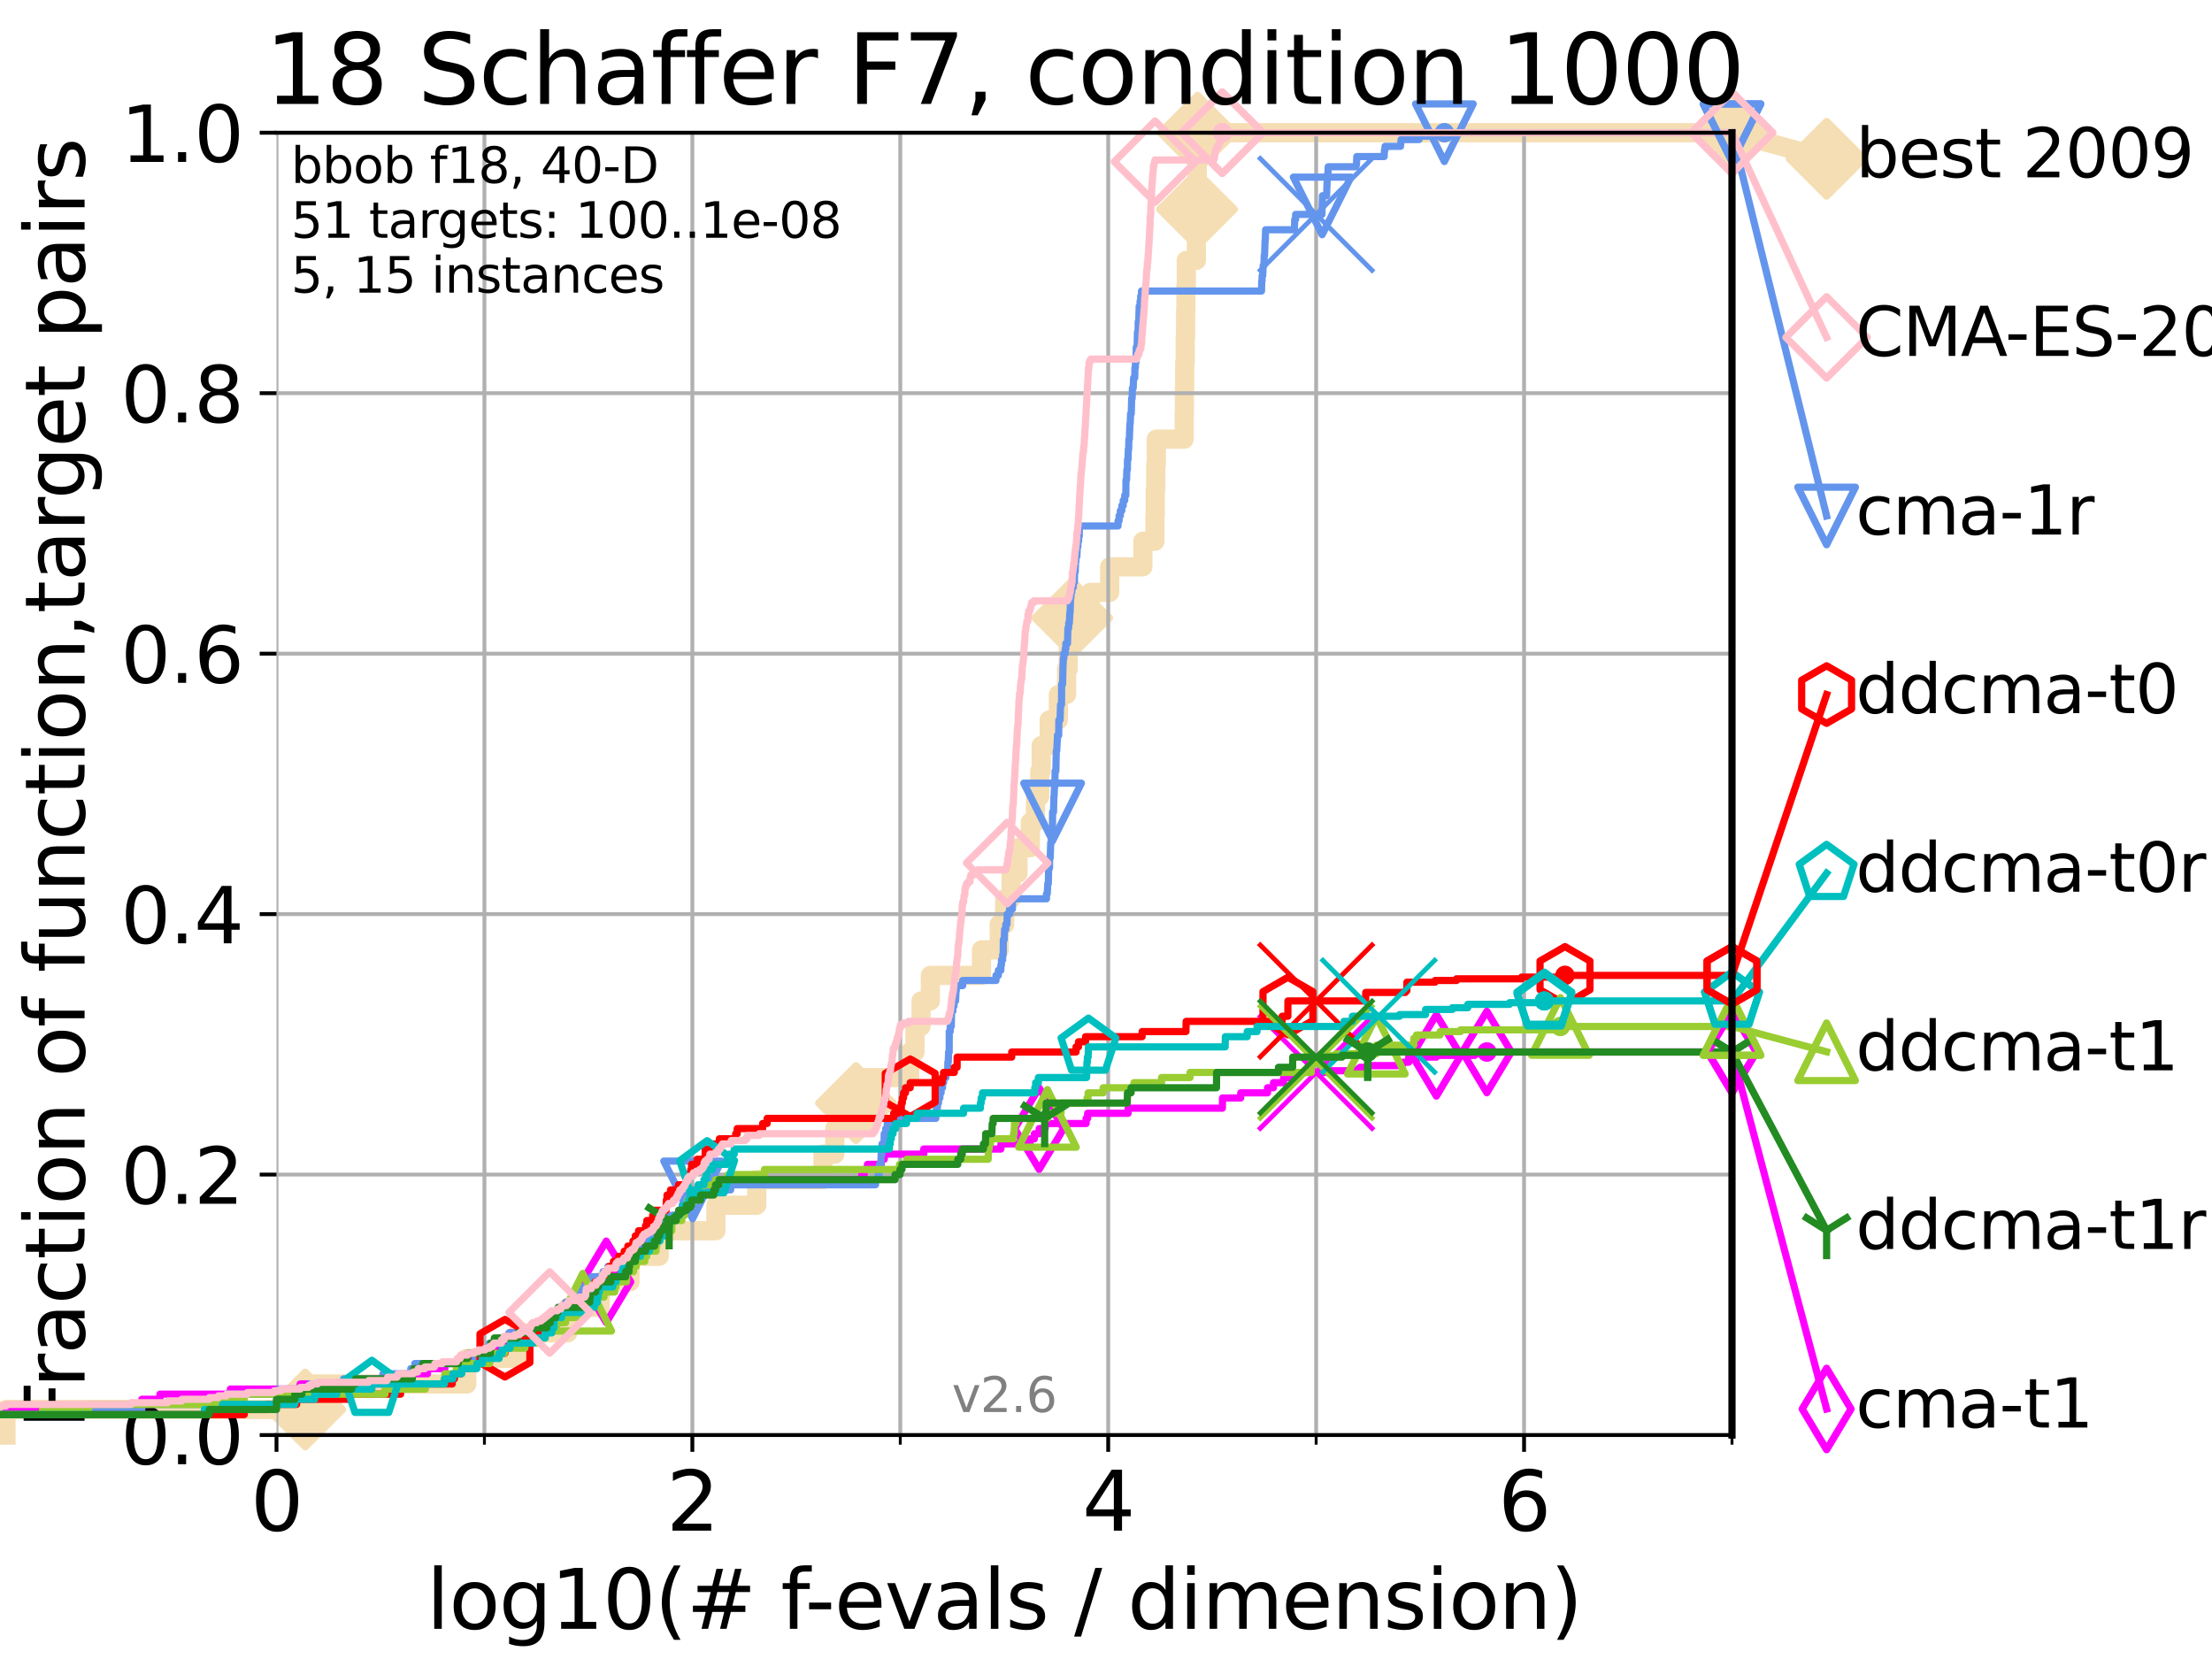<?xml version="1.0" encoding="utf-8" standalone="no"?>
<!DOCTYPE svg PUBLIC "-//W3C//DTD SVG 1.1//EN"
  "http://www.w3.org/Graphics/SVG/1.1/DTD/svg11.dtd">
<svg xmlns:xlink="http://www.w3.org/1999/xlink" width="460.8pt" height="345.6pt" viewBox="0 0 460.8 345.6" xmlns="http://www.w3.org/2000/svg" version="1.1">
 <defs>
  <style type="text/css">*{stroke-linejoin: round; stroke-linecap: butt}</style>
 </defs>
 <g id="figure_1">
  <g id="patch_1">
   <path d="M 0 345.6 
L 460.8 345.6 
L 460.8 0 
L 0 0 
z
" style="fill: #ffffff"/>
  </g>
  <g id="axes_1">
   <g id="patch_2">
    <path d="M 57.6 298.944 
L 360.806 298.944 
L 360.806 27.648 
L 57.6 27.648 
z
" style="fill: #ffffff"/>
   </g>
   <g id="line2d_1">
    <path d="M 1.246 298.944 
L 1.246 293.624 
L 63.591 293.624 
L 63.591 288.305 
L 97.239 288.305 
L 97.239 282.985 
L 107.872 282.985 
L 107.872 277.666 
L 118.265 277.666 
L 118.265 272.346 
L 125.038 272.346 
L 125.038 267.027 
L 131.248 267.027 
L 131.248 261.707 
L 137.325 261.707 
L 137.325 256.388 
L 149.133 256.388 
L 149.133 251.068 
L 157.642 251.068 
L 157.642 245.749 
L 171.447 245.749 
L 171.447 240.429 
L 173.906 240.429 
L 173.906 235.11 
L 176.134 235.11 
L 176.134 229.79 
L 178.319 229.79 
L 178.319 224.471 
L 189.518 224.471 
L 189.518 219.151 
L 190.607 219.151 
L 190.607 213.832 
L 191.866 213.832 
L 191.866 208.512 
L 193.81 208.512 
L 193.81 203.192 
L 204.467 203.192 
L 204.467 197.873 
L 208.161 197.873 
L 208.161 192.553 
L 209.304 192.553 
L 209.304 187.234 
L 210.63 187.234 
L 210.63 181.914 
L 212.065 181.914 
L 212.065 176.595 
L 214.646 176.595 
L 214.646 171.275 
L 215.696 171.275 
L 215.696 165.956 
L 216.598 165.956 
L 216.598 160.636 
L 216.895 160.636 
L 216.895 155.317 
L 218.568 155.317 
L 218.568 149.997 
L 220.479 149.997 
L 220.479 144.678 
L 222.186 144.678 
L 222.186 139.358 
L 222.529 139.358 
L 222.529 134.039 
L 223.348 134.039 
L 223.348 128.719 
L 227.139 128.719 
L 227.139 123.4 
L 231.167 123.4 
L 231.167 118.08 
L 238.082 118.08 
L 238.082 112.76 
L 240.593 112.76 
L 240.593 107.441 
L 240.653 107.441 
L 240.653 102.121 
L 240.754 102.121 
L 240.754 96.802 
L 240.878 96.802 
L 240.878 91.482 
L 246.676 91.482 
L 246.676 86.163 
L 246.727 86.163 
L 246.727 80.843 
L 246.793 80.843 
L 246.793 75.524 
L 246.9 75.524 
L 246.9 70.204 
L 246.98 70.204 
L 246.98 64.885 
L 247.043 64.885 
L 247.043 59.565 
L 247.122 59.565 
L 247.122 54.246 
L 249.227 54.246 
L 249.227 48.926 
L 249.294 48.926 
L 249.294 43.607 
L 249.359 43.607 
L 249.359 38.287 
L 249.419 38.287 
L 249.419 32.968 
L 249.48 32.968 
L 249.48 27.648 
L 360.806 27.648 
" style="fill: none; stroke: #f5deb3; stroke-width: 4; stroke-linecap: square"/>
   </g>
   <g id="line2d_2">
    <defs>
     <path id="mfab2b7f506" d="M -0 7.778 
L 7.778 0 
L 0 -7.778 
L -7.778 -0 
z
" style="stroke: #f5deb3; stroke-width: 1.5; stroke-linejoin: miter"/>
    </defs>
    <g>
     <use xlink:href="#mfab2b7f506" x="63.591" y="293.624" style="fill: #f5deb3; stroke: #f5deb3; stroke-width: 1.5; stroke-linejoin: miter"/>
     <use xlink:href="#mfab2b7f506" x="178.319" y="229.79" style="fill: #f5deb3; stroke: #f5deb3; stroke-width: 1.5; stroke-linejoin: miter"/>
     <use xlink:href="#mfab2b7f506" x="223.348" y="128.719" style="fill: #f5deb3; stroke: #f5deb3; stroke-width: 1.5; stroke-linejoin: miter"/>
     <use xlink:href="#mfab2b7f506" x="249.359" y="43.607" style="fill: #f5deb3; stroke: #f5deb3; stroke-width: 1.5; stroke-linejoin: miter"/>
     <use xlink:href="#mfab2b7f506" x="249.48" y="27.648" style="fill: #f5deb3; stroke: #f5deb3; stroke-width: 1.5; stroke-linejoin: miter"/>
     <use xlink:href="#mfab2b7f506" x="360.806" y="27.648" style="fill: #f5deb3; stroke: #f5deb3; stroke-width: 1.5; stroke-linejoin: miter"/>
    </g>
   </g>
   <g id="line2d_3">
    <path style="fill: none; stroke: #f5deb3; stroke-width: 4; stroke-linecap: square"/>
    <g/>
   </g>
   <g id="line2d_4">
    <path d="M 360.806 27.648 
L 380.515 33.074 
" style="fill: none; stroke: #f5deb3; stroke-width: 4; stroke-linecap: square"/>
    <g>
     <use xlink:href="#mfab2b7f506" x="360.806" y="27.648" style="fill: #f5deb3; stroke: #f5deb3; stroke-width: 1.5; stroke-linejoin: miter"/>
     <use xlink:href="#mfab2b7f506" x="380.515" y="33.074" style="fill: #f5deb3; stroke: #f5deb3; stroke-width: 1.5; stroke-linejoin: miter"/>
    </g>
   </g>
   <g id="matplotlib.axis_1">
    <g id="xtick_1">
     <g id="line2d_5">
      <path d="M 57.6 298.944 
L 57.6 27.648 
" clip-path="url(#p90cd0919bf)" style="fill: none; stroke: #b0b0b0; stroke-width: 0.8; stroke-linecap: square"/>
     </g>
     <g id="line2d_6">
      <defs>
       <path id="m8b8e531ef8" d="M 0 0 
L 0 3.5 
" style="stroke: #000000; stroke-width: 0.8"/>
      </defs>
      <g>
       <use xlink:href="#m8b8e531ef8" x="57.6" y="298.944" style="stroke: #000000; stroke-width: 0.8"/>
      </g>
     </g>
     <g id="text_1">
      <!-- 0 -->
      <g transform="translate(52.192 318.861)scale(0.17 -0.17)">
       <defs>
        <path id="DejaVuSans-30" d="M 2034 4250 
Q 1547 4250 1301 3770 
Q 1056 3291 1056 2328 
Q 1056 1369 1301 889 
Q 1547 409 2034 409 
Q 2525 409 2770 889 
Q 3016 1369 3016 2328 
Q 3016 3291 2770 3770 
Q 2525 4250 2034 4250 
z
M 2034 4750 
Q 2819 4750 3233 4129 
Q 3647 3509 3647 2328 
Q 3647 1150 3233 529 
Q 2819 -91 2034 -91 
Q 1250 -91 836 529 
Q 422 1150 422 2328 
Q 422 3509 836 4129 
Q 1250 4750 2034 4750 
z
" transform="scale(0.016)"/>
       </defs>
       <use xlink:href="#DejaVuSans-30"/>
      </g>
     </g>
    </g>
    <g id="xtick_2">
     <g id="line2d_7">
      <path d="M 144.23 298.944 
L 144.23 27.648 
" clip-path="url(#p90cd0919bf)" style="fill: none; stroke: #b0b0b0; stroke-width: 0.8; stroke-linecap: square"/>
     </g>
     <g id="line2d_8">
      <g>
       <use xlink:href="#m8b8e531ef8" x="144.23" y="298.944" style="stroke: #000000; stroke-width: 0.8"/>
      </g>
     </g>
     <g id="text_2">
      <!-- 2 -->
      <g transform="translate(138.822 318.861)scale(0.17 -0.17)">
       <defs>
        <path id="DejaVuSans-32" d="M 1228 531 
L 3431 531 
L 3431 0 
L 469 0 
L 469 531 
Q 828 903 1448 1529 
Q 2069 2156 2228 2338 
Q 2531 2678 2651 2914 
Q 2772 3150 2772 3378 
Q 2772 3750 2511 3984 
Q 2250 4219 1831 4219 
Q 1534 4219 1204 4116 
Q 875 4013 500 3803 
L 500 4441 
Q 881 4594 1212 4672 
Q 1544 4750 1819 4750 
Q 2544 4750 2975 4387 
Q 3406 4025 3406 3419 
Q 3406 3131 3298 2873 
Q 3191 2616 2906 2266 
Q 2828 2175 2409 1742 
Q 1991 1309 1228 531 
z
" transform="scale(0.016)"/>
       </defs>
       <use xlink:href="#DejaVuSans-32"/>
      </g>
     </g>
    </g>
    <g id="xtick_3">
     <g id="line2d_9">
      <path d="M 230.861 298.944 
L 230.861 27.648 
" clip-path="url(#p90cd0919bf)" style="fill: none; stroke: #b0b0b0; stroke-width: 0.8; stroke-linecap: square"/>
     </g>
     <g id="line2d_10">
      <g>
       <use xlink:href="#m8b8e531ef8" x="230.861" y="298.944" style="stroke: #000000; stroke-width: 0.8"/>
      </g>
     </g>
     <g id="text_3">
      <!-- 4 -->
      <g transform="translate(225.453 318.861)scale(0.17 -0.17)">
       <defs>
        <path id="DejaVuSans-34" d="M 2419 4116 
L 825 1625 
L 2419 1625 
L 2419 4116 
z
M 2253 4666 
L 3047 4666 
L 3047 1625 
L 3713 1625 
L 3713 1100 
L 3047 1100 
L 3047 0 
L 2419 0 
L 2419 1100 
L 313 1100 
L 313 1709 
L 2253 4666 
z
" transform="scale(0.016)"/>
       </defs>
       <use xlink:href="#DejaVuSans-34"/>
      </g>
     </g>
    </g>
    <g id="xtick_4">
     <g id="line2d_11">
      <path d="M 317.491 298.944 
L 317.491 27.648 
" clip-path="url(#p90cd0919bf)" style="fill: none; stroke: #b0b0b0; stroke-width: 0.8; stroke-linecap: square"/>
     </g>
     <g id="line2d_12">
      <g>
       <use xlink:href="#m8b8e531ef8" x="317.491" y="298.944" style="stroke: #000000; stroke-width: 0.8"/>
      </g>
     </g>
     <g id="text_4">
      <!-- 6 -->
      <g transform="translate(312.083 318.861)scale(0.17 -0.17)">
       <defs>
        <path id="DejaVuSans-36" d="M 2113 2584 
Q 1688 2584 1439 2293 
Q 1191 2003 1191 1497 
Q 1191 994 1439 701 
Q 1688 409 2113 409 
Q 2538 409 2786 701 
Q 3034 994 3034 1497 
Q 3034 2003 2786 2293 
Q 2538 2584 2113 2584 
z
M 3366 4563 
L 3366 3988 
Q 3128 4100 2886 4159 
Q 2644 4219 2406 4219 
Q 1781 4219 1451 3797 
Q 1122 3375 1075 2522 
Q 1259 2794 1537 2939 
Q 1816 3084 2150 3084 
Q 2853 3084 3261 2657 
Q 3669 2231 3669 1497 
Q 3669 778 3244 343 
Q 2819 -91 2113 -91 
Q 1303 -91 875 529 
Q 447 1150 447 2328 
Q 447 3434 972 4092 
Q 1497 4750 2381 4750 
Q 2619 4750 2861 4703 
Q 3103 4656 3366 4563 
z
" transform="scale(0.016)"/>
       </defs>
       <use xlink:href="#DejaVuSans-36"/>
      </g>
     </g>
    </g>
    <g id="xtick_5">
     <g id="line2d_13">
      <path d="M 100.915 298.944 
L 100.915 27.648 
" clip-path="url(#p90cd0919bf)" style="fill: none; stroke: #b0b0b0; stroke-width: 0.8; stroke-linecap: square"/>
     </g>
     <g id="line2d_14">
      <defs>
       <path id="mc1bb2cc4f8" d="M 0 0 
L 0 2 
" style="stroke: #000000; stroke-width: 0.6"/>
      </defs>
      <g>
       <use xlink:href="#mc1bb2cc4f8" x="100.915" y="298.944" style="stroke: #000000; stroke-width: 0.6"/>
      </g>
     </g>
    </g>
    <g id="xtick_6">
     <g id="line2d_15">
      <path d="M 187.546 298.944 
L 187.546 27.648 
" clip-path="url(#p90cd0919bf)" style="fill: none; stroke: #b0b0b0; stroke-width: 0.8; stroke-linecap: square"/>
     </g>
     <g id="line2d_16">
      <g>
       <use xlink:href="#mc1bb2cc4f8" x="187.546" y="298.944" style="stroke: #000000; stroke-width: 0.6"/>
      </g>
     </g>
    </g>
    <g id="xtick_7">
     <g id="line2d_17">
      <path d="M 274.176 298.944 
L 274.176 27.648 
" clip-path="url(#p90cd0919bf)" style="fill: none; stroke: #b0b0b0; stroke-width: 0.8; stroke-linecap: square"/>
     </g>
     <g id="line2d_18">
      <g>
       <use xlink:href="#mc1bb2cc4f8" x="274.176" y="298.944" style="stroke: #000000; stroke-width: 0.6"/>
      </g>
     </g>
    </g>
    <g id="xtick_8">
     <g id="line2d_19">
      <path d="M 360.806 298.944 
L 360.806 27.648 
" clip-path="url(#p90cd0919bf)" style="fill: none; stroke: #b0b0b0; stroke-width: 0.8; stroke-linecap: square"/>
     </g>
     <g id="line2d_20">
      <g>
       <use xlink:href="#mc1bb2cc4f8" x="360.806" y="298.944" style="stroke: #000000; stroke-width: 0.6"/>
      </g>
     </g>
    </g>
    <g id="text_5">
     <!-- log10(# f-evals / dimension) -->
     <g transform="translate(88.823 339.314)scale(0.17 -0.17)">
      <defs>
       <path id="DejaVuSans-6c" d="M 603 4863 
L 1178 4863 
L 1178 0 
L 603 0 
L 603 4863 
z
" transform="scale(0.016)"/>
       <path id="DejaVuSans-6f" d="M 1959 3097 
Q 1497 3097 1228 2736 
Q 959 2375 959 1747 
Q 959 1119 1226 758 
Q 1494 397 1959 397 
Q 2419 397 2687 759 
Q 2956 1122 2956 1747 
Q 2956 2369 2687 2733 
Q 2419 3097 1959 3097 
z
M 1959 3584 
Q 2709 3584 3137 3096 
Q 3566 2609 3566 1747 
Q 3566 888 3137 398 
Q 2709 -91 1959 -91 
Q 1206 -91 779 398 
Q 353 888 353 1747 
Q 353 2609 779 3096 
Q 1206 3584 1959 3584 
z
" transform="scale(0.016)"/>
       <path id="DejaVuSans-67" d="M 2906 1791 
Q 2906 2416 2648 2759 
Q 2391 3103 1925 3103 
Q 1463 3103 1205 2759 
Q 947 2416 947 1791 
Q 947 1169 1205 825 
Q 1463 481 1925 481 
Q 2391 481 2648 825 
Q 2906 1169 2906 1791 
z
M 3481 434 
Q 3481 -459 3084 -895 
Q 2688 -1331 1869 -1331 
Q 1566 -1331 1297 -1286 
Q 1028 -1241 775 -1147 
L 775 -588 
Q 1028 -725 1275 -790 
Q 1522 -856 1778 -856 
Q 2344 -856 2625 -561 
Q 2906 -266 2906 331 
L 2906 616 
Q 2728 306 2450 153 
Q 2172 0 1784 0 
Q 1141 0 747 490 
Q 353 981 353 1791 
Q 353 2603 747 3093 
Q 1141 3584 1784 3584 
Q 2172 3584 2450 3431 
Q 2728 3278 2906 2969 
L 2906 3500 
L 3481 3500 
L 3481 434 
z
" transform="scale(0.016)"/>
       <path id="DejaVuSans-31" d="M 794 531 
L 1825 531 
L 1825 4091 
L 703 3866 
L 703 4441 
L 1819 4666 
L 2450 4666 
L 2450 531 
L 3481 531 
L 3481 0 
L 794 0 
L 794 531 
z
" transform="scale(0.016)"/>
       <path id="DejaVuSans-28" d="M 1984 4856 
Q 1566 4138 1362 3434 
Q 1159 2731 1159 2009 
Q 1159 1288 1364 580 
Q 1569 -128 1984 -844 
L 1484 -844 
Q 1016 -109 783 600 
Q 550 1309 550 2009 
Q 550 2706 781 3412 
Q 1013 4119 1484 4856 
L 1984 4856 
z
" transform="scale(0.016)"/>
       <path id="DejaVuSans-23" d="M 3272 2816 
L 2363 2816 
L 2100 1772 
L 3016 1772 
L 3272 2816 
z
M 2803 4594 
L 2478 3297 
L 3391 3297 
L 3719 4594 
L 4219 4594 
L 3897 3297 
L 4872 3297 
L 4872 2816 
L 3775 2816 
L 3519 1772 
L 4513 1772 
L 4513 1294 
L 3397 1294 
L 3072 0 
L 2572 0 
L 2894 1294 
L 1978 1294 
L 1656 0 
L 1153 0 
L 1478 1294 
L 494 1294 
L 494 1772 
L 1594 1772 
L 1856 2816 
L 850 2816 
L 850 3297 
L 1978 3297 
L 2297 4594 
L 2803 4594 
z
" transform="scale(0.016)"/>
       <path id="DejaVuSans-20" transform="scale(0.016)"/>
       <path id="DejaVuSans-66" d="M 2375 4863 
L 2375 4384 
L 1825 4384 
Q 1516 4384 1395 4259 
Q 1275 4134 1275 3809 
L 1275 3500 
L 2222 3500 
L 2222 3053 
L 1275 3053 
L 1275 0 
L 697 0 
L 697 3053 
L 147 3053 
L 147 3500 
L 697 3500 
L 697 3744 
Q 697 4328 969 4595 
Q 1241 4863 1831 4863 
L 2375 4863 
z
" transform="scale(0.016)"/>
       <path id="DejaVuSans-2d" d="M 313 2009 
L 1997 2009 
L 1997 1497 
L 313 1497 
L 313 2009 
z
" transform="scale(0.016)"/>
       <path id="DejaVuSans-65" d="M 3597 1894 
L 3597 1613 
L 953 1613 
Q 991 1019 1311 708 
Q 1631 397 2203 397 
Q 2534 397 2845 478 
Q 3156 559 3463 722 
L 3463 178 
Q 3153 47 2828 -22 
Q 2503 -91 2169 -91 
Q 1331 -91 842 396 
Q 353 884 353 1716 
Q 353 2575 817 3079 
Q 1281 3584 2069 3584 
Q 2775 3584 3186 3129 
Q 3597 2675 3597 1894 
z
M 3022 2063 
Q 3016 2534 2758 2815 
Q 2500 3097 2075 3097 
Q 1594 3097 1305 2825 
Q 1016 2553 972 2059 
L 3022 2063 
z
" transform="scale(0.016)"/>
       <path id="DejaVuSans-76" d="M 191 3500 
L 800 3500 
L 1894 563 
L 2988 3500 
L 3597 3500 
L 2284 0 
L 1503 0 
L 191 3500 
z
" transform="scale(0.016)"/>
       <path id="DejaVuSans-61" d="M 2194 1759 
Q 1497 1759 1228 1600 
Q 959 1441 959 1056 
Q 959 750 1161 570 
Q 1363 391 1709 391 
Q 2188 391 2477 730 
Q 2766 1069 2766 1631 
L 2766 1759 
L 2194 1759 
z
M 3341 1997 
L 3341 0 
L 2766 0 
L 2766 531 
Q 2569 213 2275 61 
Q 1981 -91 1556 -91 
Q 1019 -91 701 211 
Q 384 513 384 1019 
Q 384 1609 779 1909 
Q 1175 2209 1959 2209 
L 2766 2209 
L 2766 2266 
Q 2766 2663 2505 2880 
Q 2244 3097 1772 3097 
Q 1472 3097 1187 3025 
Q 903 2953 641 2809 
L 641 3341 
Q 956 3463 1253 3523 
Q 1550 3584 1831 3584 
Q 2591 3584 2966 3190 
Q 3341 2797 3341 1997 
z
" transform="scale(0.016)"/>
       <path id="DejaVuSans-73" d="M 2834 3397 
L 2834 2853 
Q 2591 2978 2328 3040 
Q 2066 3103 1784 3103 
Q 1356 3103 1142 2972 
Q 928 2841 928 2578 
Q 928 2378 1081 2264 
Q 1234 2150 1697 2047 
L 1894 2003 
Q 2506 1872 2764 1633 
Q 3022 1394 3022 966 
Q 3022 478 2636 193 
Q 2250 -91 1575 -91 
Q 1294 -91 989 -36 
Q 684 19 347 128 
L 347 722 
Q 666 556 975 473 
Q 1284 391 1588 391 
Q 1994 391 2212 530 
Q 2431 669 2431 922 
Q 2431 1156 2273 1281 
Q 2116 1406 1581 1522 
L 1381 1569 
Q 847 1681 609 1914 
Q 372 2147 372 2553 
Q 372 3047 722 3315 
Q 1072 3584 1716 3584 
Q 2034 3584 2315 3537 
Q 2597 3491 2834 3397 
z
" transform="scale(0.016)"/>
       <path id="DejaVuSans-2f" d="M 1625 4666 
L 2156 4666 
L 531 -594 
L 0 -594 
L 1625 4666 
z
" transform="scale(0.016)"/>
       <path id="DejaVuSans-64" d="M 2906 2969 
L 2906 4863 
L 3481 4863 
L 3481 0 
L 2906 0 
L 2906 525 
Q 2725 213 2448 61 
Q 2172 -91 1784 -91 
Q 1150 -91 751 415 
Q 353 922 353 1747 
Q 353 2572 751 3078 
Q 1150 3584 1784 3584 
Q 2172 3584 2448 3432 
Q 2725 3281 2906 2969 
z
M 947 1747 
Q 947 1113 1208 752 
Q 1469 391 1925 391 
Q 2381 391 2643 752 
Q 2906 1113 2906 1747 
Q 2906 2381 2643 2742 
Q 2381 3103 1925 3103 
Q 1469 3103 1208 2742 
Q 947 2381 947 1747 
z
" transform="scale(0.016)"/>
       <path id="DejaVuSans-69" d="M 603 3500 
L 1178 3500 
L 1178 0 
L 603 0 
L 603 3500 
z
M 603 4863 
L 1178 4863 
L 1178 4134 
L 603 4134 
L 603 4863 
z
" transform="scale(0.016)"/>
       <path id="DejaVuSans-6d" d="M 3328 2828 
Q 3544 3216 3844 3400 
Q 4144 3584 4550 3584 
Q 5097 3584 5394 3201 
Q 5691 2819 5691 2113 
L 5691 0 
L 5113 0 
L 5113 2094 
Q 5113 2597 4934 2840 
Q 4756 3084 4391 3084 
Q 3944 3084 3684 2787 
Q 3425 2491 3425 1978 
L 3425 0 
L 2847 0 
L 2847 2094 
Q 2847 2600 2669 2842 
Q 2491 3084 2119 3084 
Q 1678 3084 1418 2786 
Q 1159 2488 1159 1978 
L 1159 0 
L 581 0 
L 581 3500 
L 1159 3500 
L 1159 2956 
Q 1356 3278 1631 3431 
Q 1906 3584 2284 3584 
Q 2666 3584 2933 3390 
Q 3200 3197 3328 2828 
z
" transform="scale(0.016)"/>
       <path id="DejaVuSans-6e" d="M 3513 2113 
L 3513 0 
L 2938 0 
L 2938 2094 
Q 2938 2591 2744 2837 
Q 2550 3084 2163 3084 
Q 1697 3084 1428 2787 
Q 1159 2491 1159 1978 
L 1159 0 
L 581 0 
L 581 3500 
L 1159 3500 
L 1159 2956 
Q 1366 3272 1645 3428 
Q 1925 3584 2291 3584 
Q 2894 3584 3203 3211 
Q 3513 2838 3513 2113 
z
" transform="scale(0.016)"/>
       <path id="DejaVuSans-29" d="M 513 4856 
L 1013 4856 
Q 1481 4119 1714 3412 
Q 1947 2706 1947 2009 
Q 1947 1309 1714 600 
Q 1481 -109 1013 -844 
L 513 -844 
Q 928 -128 1133 580 
Q 1338 1288 1338 2009 
Q 1338 2731 1133 3434 
Q 928 4138 513 4856 
z
" transform="scale(0.016)"/>
      </defs>
      <use xlink:href="#DejaVuSans-6c"/>
      <use xlink:href="#DejaVuSans-6f" x="27.783"/>
      <use xlink:href="#DejaVuSans-67" x="88.965"/>
      <use xlink:href="#DejaVuSans-31" x="152.441"/>
      <use xlink:href="#DejaVuSans-30" x="216.064"/>
      <use xlink:href="#DejaVuSans-28" x="279.688"/>
      <use xlink:href="#DejaVuSans-23" x="318.701"/>
      <use xlink:href="#DejaVuSans-20" x="402.49"/>
      <use xlink:href="#DejaVuSans-66" x="434.277"/>
      <use xlink:href="#DejaVuSans-2d" x="463.982"/>
      <use xlink:href="#DejaVuSans-65" x="500.066"/>
      <use xlink:href="#DejaVuSans-76" x="561.59"/>
      <use xlink:href="#DejaVuSans-61" x="620.77"/>
      <use xlink:href="#DejaVuSans-6c" x="682.049"/>
      <use xlink:href="#DejaVuSans-73" x="709.832"/>
      <use xlink:href="#DejaVuSans-20" x="761.932"/>
      <use xlink:href="#DejaVuSans-2f" x="793.719"/>
      <use xlink:href="#DejaVuSans-20" x="827.41"/>
      <use xlink:href="#DejaVuSans-64" x="859.197"/>
      <use xlink:href="#DejaVuSans-69" x="922.674"/>
      <use xlink:href="#DejaVuSans-6d" x="950.457"/>
      <use xlink:href="#DejaVuSans-65" x="1047.869"/>
      <use xlink:href="#DejaVuSans-6e" x="1109.393"/>
      <use xlink:href="#DejaVuSans-73" x="1172.771"/>
      <use xlink:href="#DejaVuSans-69" x="1224.871"/>
      <use xlink:href="#DejaVuSans-6f" x="1252.654"/>
      <use xlink:href="#DejaVuSans-6e" x="1313.836"/>
      <use xlink:href="#DejaVuSans-29" x="1377.215"/>
     </g>
    </g>
   </g>
   <g id="matplotlib.axis_2">
    <g id="ytick_1">
     <g id="line2d_21">
      <path d="M 57.6 298.944 
L 360.806 298.944 
" clip-path="url(#p90cd0919bf)" style="fill: none; stroke: #b0b0b0; stroke-width: 0.8; stroke-linecap: square"/>
     </g>
     <g id="line2d_22">
      <defs>
       <path id="m39548dffec" d="M 0 0 
L -3.5 0 
" style="stroke: #000000; stroke-width: 0.8"/>
      </defs>
      <g>
       <use xlink:href="#m39548dffec" x="57.6" y="298.944" style="stroke: #000000; stroke-width: 0.8"/>
      </g>
     </g>
     <g id="text_6">
      <!-- 0.0 -->
      <g transform="translate(25.155 305.023)scale(0.16 -0.16)">
       <defs>
        <path id="DejaVuSans-2e" d="M 684 794 
L 1344 794 
L 1344 0 
L 684 0 
L 684 794 
z
" transform="scale(0.016)"/>
       </defs>
       <use xlink:href="#DejaVuSans-30"/>
       <use xlink:href="#DejaVuSans-2e" x="63.623"/>
       <use xlink:href="#DejaVuSans-30" x="95.41"/>
      </g>
     </g>
    </g>
    <g id="ytick_2">
     <g id="line2d_23">
      <path d="M 57.6 244.685 
L 360.806 244.685 
" clip-path="url(#p90cd0919bf)" style="fill: none; stroke: #b0b0b0; stroke-width: 0.8; stroke-linecap: square"/>
     </g>
     <g id="line2d_24">
      <g>
       <use xlink:href="#m39548dffec" x="57.6" y="244.685" style="stroke: #000000; stroke-width: 0.8"/>
      </g>
     </g>
     <g id="text_7">
      <!-- 0.2 -->
      <g transform="translate(25.155 250.764)scale(0.16 -0.16)">
       <use xlink:href="#DejaVuSans-30"/>
       <use xlink:href="#DejaVuSans-2e" x="63.623"/>
       <use xlink:href="#DejaVuSans-32" x="95.41"/>
      </g>
     </g>
    </g>
    <g id="ytick_3">
     <g id="line2d_25">
      <path d="M 57.6 190.426 
L 360.806 190.426 
" clip-path="url(#p90cd0919bf)" style="fill: none; stroke: #b0b0b0; stroke-width: 0.8; stroke-linecap: square"/>
     </g>
     <g id="line2d_26">
      <g>
       <use xlink:href="#m39548dffec" x="57.6" y="190.426" style="stroke: #000000; stroke-width: 0.8"/>
      </g>
     </g>
     <g id="text_8">
      <!-- 0.4 -->
      <g transform="translate(25.155 196.504)scale(0.16 -0.16)">
       <use xlink:href="#DejaVuSans-30"/>
       <use xlink:href="#DejaVuSans-2e" x="63.623"/>
       <use xlink:href="#DejaVuSans-34" x="95.41"/>
      </g>
     </g>
    </g>
    <g id="ytick_4">
     <g id="line2d_27">
      <path d="M 57.6 136.166 
L 360.806 136.166 
" clip-path="url(#p90cd0919bf)" style="fill: none; stroke: #b0b0b0; stroke-width: 0.8; stroke-linecap: square"/>
     </g>
     <g id="line2d_28">
      <g>
       <use xlink:href="#m39548dffec" x="57.6" y="136.166" style="stroke: #000000; stroke-width: 0.8"/>
      </g>
     </g>
     <g id="text_9">
      <!-- 0.6 -->
      <g transform="translate(25.155 142.245)scale(0.16 -0.16)">
       <use xlink:href="#DejaVuSans-30"/>
       <use xlink:href="#DejaVuSans-2e" x="63.623"/>
       <use xlink:href="#DejaVuSans-36" x="95.41"/>
      </g>
     </g>
    </g>
    <g id="ytick_5">
     <g id="line2d_29">
      <path d="M 57.6 81.907 
L 360.806 81.907 
" clip-path="url(#p90cd0919bf)" style="fill: none; stroke: #b0b0b0; stroke-width: 0.8; stroke-linecap: square"/>
     </g>
     <g id="line2d_30">
      <g>
       <use xlink:href="#m39548dffec" x="57.6" y="81.907" style="stroke: #000000; stroke-width: 0.8"/>
      </g>
     </g>
     <g id="text_10">
      <!-- 0.8 -->
      <g transform="translate(25.155 87.986)scale(0.16 -0.16)">
       <defs>
        <path id="DejaVuSans-38" d="M 2034 2216 
Q 1584 2216 1326 1975 
Q 1069 1734 1069 1313 
Q 1069 891 1326 650 
Q 1584 409 2034 409 
Q 2484 409 2743 651 
Q 3003 894 3003 1313 
Q 3003 1734 2745 1975 
Q 2488 2216 2034 2216 
z
M 1403 2484 
Q 997 2584 770 2862 
Q 544 3141 544 3541 
Q 544 4100 942 4425 
Q 1341 4750 2034 4750 
Q 2731 4750 3128 4425 
Q 3525 4100 3525 3541 
Q 3525 3141 3298 2862 
Q 3072 2584 2669 2484 
Q 3125 2378 3379 2068 
Q 3634 1759 3634 1313 
Q 3634 634 3220 271 
Q 2806 -91 2034 -91 
Q 1263 -91 848 271 
Q 434 634 434 1313 
Q 434 1759 690 2068 
Q 947 2378 1403 2484 
z
M 1172 3481 
Q 1172 3119 1398 2916 
Q 1625 2713 2034 2713 
Q 2441 2713 2670 2916 
Q 2900 3119 2900 3481 
Q 2900 3844 2670 4047 
Q 2441 4250 2034 4250 
Q 1625 4250 1398 4047 
Q 1172 3844 1172 3481 
z
" transform="scale(0.016)"/>
       </defs>
       <use xlink:href="#DejaVuSans-30"/>
       <use xlink:href="#DejaVuSans-2e" x="63.623"/>
       <use xlink:href="#DejaVuSans-38" x="95.41"/>
      </g>
     </g>
    </g>
    <g id="ytick_6">
     <g id="line2d_31">
      <path d="M 57.6 27.648 
L 360.806 27.648 
" clip-path="url(#p90cd0919bf)" style="fill: none; stroke: #b0b0b0; stroke-width: 0.8; stroke-linecap: square"/>
     </g>
     <g id="line2d_32">
      <g>
       <use xlink:href="#m39548dffec" x="57.6" y="27.648" style="stroke: #000000; stroke-width: 0.8"/>
      </g>
     </g>
     <g id="text_11">
      <!-- 1.0 -->
      <g transform="translate(25.155 33.727)scale(0.16 -0.16)">
       <use xlink:href="#DejaVuSans-31"/>
       <use xlink:href="#DejaVuSans-2e" x="63.623"/>
       <use xlink:href="#DejaVuSans-30" x="95.41"/>
      </g>
     </g>
    </g>
    <g id="text_12">
     <!-- Fraction of function,target pairs -->
     <g transform="translate(17.62 297.681)rotate(-90)scale(0.17 -0.17)">
      <defs>
       <path id="DejaVuSans-46" d="M 628 4666 
L 3309 4666 
L 3309 4134 
L 1259 4134 
L 1259 2759 
L 3109 2759 
L 3109 2228 
L 1259 2228 
L 1259 0 
L 628 0 
L 628 4666 
z
" transform="scale(0.016)"/>
       <path id="DejaVuSans-72" d="M 2631 2963 
Q 2534 3019 2420 3045 
Q 2306 3072 2169 3072 
Q 1681 3072 1420 2755 
Q 1159 2438 1159 1844 
L 1159 0 
L 581 0 
L 581 3500 
L 1159 3500 
L 1159 2956 
Q 1341 3275 1631 3429 
Q 1922 3584 2338 3584 
Q 2397 3584 2469 3576 
Q 2541 3569 2628 3553 
L 2631 2963 
z
" transform="scale(0.016)"/>
       <path id="DejaVuSans-63" d="M 3122 3366 
L 3122 2828 
Q 2878 2963 2633 3030 
Q 2388 3097 2138 3097 
Q 1578 3097 1268 2742 
Q 959 2388 959 1747 
Q 959 1106 1268 751 
Q 1578 397 2138 397 
Q 2388 397 2633 464 
Q 2878 531 3122 666 
L 3122 134 
Q 2881 22 2623 -34 
Q 2366 -91 2075 -91 
Q 1284 -91 818 406 
Q 353 903 353 1747 
Q 353 2603 823 3093 
Q 1294 3584 2113 3584 
Q 2378 3584 2631 3529 
Q 2884 3475 3122 3366 
z
" transform="scale(0.016)"/>
       <path id="DejaVuSans-74" d="M 1172 4494 
L 1172 3500 
L 2356 3500 
L 2356 3053 
L 1172 3053 
L 1172 1153 
Q 1172 725 1289 603 
Q 1406 481 1766 481 
L 2356 481 
L 2356 0 
L 1766 0 
Q 1100 0 847 248 
Q 594 497 594 1153 
L 594 3053 
L 172 3053 
L 172 3500 
L 594 3500 
L 594 4494 
L 1172 4494 
z
" transform="scale(0.016)"/>
       <path id="DejaVuSans-75" d="M 544 1381 
L 544 3500 
L 1119 3500 
L 1119 1403 
Q 1119 906 1312 657 
Q 1506 409 1894 409 
Q 2359 409 2629 706 
Q 2900 1003 2900 1516 
L 2900 3500 
L 3475 3500 
L 3475 0 
L 2900 0 
L 2900 538 
Q 2691 219 2414 64 
Q 2138 -91 1772 -91 
Q 1169 -91 856 284 
Q 544 659 544 1381 
z
M 1991 3584 
L 1991 3584 
z
" transform="scale(0.016)"/>
       <path id="DejaVuSans-2c" d="M 750 794 
L 1409 794 
L 1409 256 
L 897 -744 
L 494 -744 
L 750 256 
L 750 794 
z
" transform="scale(0.016)"/>
       <path id="DejaVuSans-70" d="M 1159 525 
L 1159 -1331 
L 581 -1331 
L 581 3500 
L 1159 3500 
L 1159 2969 
Q 1341 3281 1617 3432 
Q 1894 3584 2278 3584 
Q 2916 3584 3314 3078 
Q 3713 2572 3713 1747 
Q 3713 922 3314 415 
Q 2916 -91 2278 -91 
Q 1894 -91 1617 61 
Q 1341 213 1159 525 
z
M 3116 1747 
Q 3116 2381 2855 2742 
Q 2594 3103 2138 3103 
Q 1681 3103 1420 2742 
Q 1159 2381 1159 1747 
Q 1159 1113 1420 752 
Q 1681 391 2138 391 
Q 2594 391 2855 752 
Q 3116 1113 3116 1747 
z
" transform="scale(0.016)"/>
      </defs>
      <use xlink:href="#DejaVuSans-46"/>
      <use xlink:href="#DejaVuSans-72" x="50.27"/>
      <use xlink:href="#DejaVuSans-61" x="91.383"/>
      <use xlink:href="#DejaVuSans-63" x="152.662"/>
      <use xlink:href="#DejaVuSans-74" x="207.643"/>
      <use xlink:href="#DejaVuSans-69" x="246.852"/>
      <use xlink:href="#DejaVuSans-6f" x="274.635"/>
      <use xlink:href="#DejaVuSans-6e" x="335.816"/>
      <use xlink:href="#DejaVuSans-20" x="399.195"/>
      <use xlink:href="#DejaVuSans-6f" x="430.982"/>
      <use xlink:href="#DejaVuSans-66" x="492.164"/>
      <use xlink:href="#DejaVuSans-20" x="527.369"/>
      <use xlink:href="#DejaVuSans-66" x="559.156"/>
      <use xlink:href="#DejaVuSans-75" x="594.361"/>
      <use xlink:href="#DejaVuSans-6e" x="657.74"/>
      <use xlink:href="#DejaVuSans-63" x="721.119"/>
      <use xlink:href="#DejaVuSans-74" x="776.1"/>
      <use xlink:href="#DejaVuSans-69" x="815.309"/>
      <use xlink:href="#DejaVuSans-6f" x="843.092"/>
      <use xlink:href="#DejaVuSans-6e" x="904.273"/>
      <use xlink:href="#DejaVuSans-2c" x="967.652"/>
      <use xlink:href="#DejaVuSans-74" x="999.439"/>
      <use xlink:href="#DejaVuSans-61" x="1038.648"/>
      <use xlink:href="#DejaVuSans-72" x="1099.928"/>
      <use xlink:href="#DejaVuSans-67" x="1139.291"/>
      <use xlink:href="#DejaVuSans-65" x="1202.768"/>
      <use xlink:href="#DejaVuSans-74" x="1264.291"/>
      <use xlink:href="#DejaVuSans-20" x="1303.5"/>
      <use xlink:href="#DejaVuSans-70" x="1335.287"/>
      <use xlink:href="#DejaVuSans-61" x="1398.764"/>
      <use xlink:href="#DejaVuSans-69" x="1460.043"/>
      <use xlink:href="#DejaVuSans-72" x="1487.826"/>
      <use xlink:href="#DejaVuSans-73" x="1528.939"/>
     </g>
    </g>
   </g>
   <g id="line2d_33">
    <defs>
     <path id="mbd4f040b19" d="M 0 1.5 
C 0.398 1.5 0.779 1.342 1.061 1.061 
C 1.342 0.779 1.5 0.398 1.5 0 
C 1.5 -0.398 1.342 -0.779 1.061 -1.061 
C 0.779 -1.342 0.398 -1.5 0 -1.5 
C -0.398 -1.5 -0.779 -1.342 -1.061 -1.061 
C -1.342 -0.779 -1.5 -0.398 -1.5 0 
C -1.5 0.398 -1.342 0.779 -1.061 1.061 
C -0.779 1.342 -0.398 1.5 0 1.5 
z
" style="stroke: #f5deb3"/>
    </defs>
    <g>
     <use xlink:href="#mbd4f040b19" x="249.48" y="27.648" style="fill: #f5deb3; stroke: #f5deb3"/>
     <use xlink:href="#mbd4f040b19" x="249.48" y="27.648" style="fill: #f5deb3; stroke: #f5deb3"/>
    </g>
   </g>
   <g id="line2d_34">
    <defs>
     <path id="me4aa130ea5" d="M 0 1.5 
C 0.398 1.5 0.779 1.342 1.061 1.061 
C 1.342 0.779 1.5 0.398 1.5 0 
C 1.5 -0.398 1.342 -0.779 1.061 -1.061 
C 0.779 -1.342 0.398 -1.5 0 -1.5 
C -0.398 -1.5 -0.779 -1.342 -1.061 -1.061 
C -1.342 -0.779 -1.5 -0.398 -1.5 0 
C -1.5 0.398 -1.342 0.779 -1.061 1.061 
C -0.779 1.342 -0.398 1.5 0 1.5 
z
" style="stroke: #ff00ff"/>
    </defs>
    <g>
     <use xlink:href="#me4aa130ea5" x="309.741" y="219.151" style="fill: #ff00ff; stroke: #ff00ff"/>
     <use xlink:href="#me4aa130ea5" x="309.741" y="219.151" style="fill: #ff00ff; stroke: #ff00ff"/>
    </g>
   </g>
   <g id="line2d_35">
    <path d="M -1 294.688 
L 1.246 294.688 
L 1.246 293.624 
L 21.912 293.624 
L 21.912 292.561 
L 29.54 292.561 
L 29.54 291.497 
L 33.315 291.497 
L 33.315 290.433 
L 47.991 290.433 
L 47.991 289.369 
L 62.535 289.369 
L 62.535 288.305 
L 82.212 288.305 
L 82.212 287.241 
L 84.929 287.241 
L 84.929 286.177 
L 89.061 286.177 
L 89.061 285.113 
L 92.666 285.113 
L 92.666 284.049 
L 98.457 284.049 
L 98.457 282.985 
L 100.821 282.985 
L 100.821 281.922 
L 101.009 281.922 
L 101.009 280.858 
L 103.869 280.858 
L 103.869 279.794 
L 105.559 279.794 
L 105.559 278.73 
L 106.102 278.73 
L 106.102 277.666 
L 112.103 277.666 
L 112.103 276.602 
L 112.965 276.602 
L 112.965 275.538 
L 114.962 275.538 
L 114.962 274.474 
L 115.402 274.474 
L 115.402 273.41 
L 118.726 273.41 
L 118.763 271.282 
L 122.35 271.282 
L 122.35 270.219 
L 124.575 270.219 
L 124.575 269.155 
L 125.88 269.155 
L 125.88 268.091 
L 125.991 268.091 
L 125.991 267.027 
L 126.299 267.027 
L 126.299 265.963 
L 128.211 265.963 
L 128.211 264.899 
L 131.304 264.899 
L 131.304 263.835 
L 131.628 263.835 
L 131.628 262.771 
L 131.929 262.771 
L 131.929 261.707 
L 132.091 261.707 
L 132.091 260.643 
L 133.738 260.643 
L 133.738 259.579 
L 135.268 259.579 
L 135.268 258.516 
L 136.228 258.516 
L 136.228 257.452 
L 138.272 257.452 
L 138.368 255.324 
L 138.894 255.324 
L 138.894 254.26 
L 140.08 254.26 
L 140.08 253.196 
L 142.107 253.196 
L 142.107 252.132 
L 142.926 252.132 
L 142.926 251.068 
L 143.325 251.068 
L 143.325 250.004 
L 143.836 250.004 
L 143.836 248.94 
L 145.031 248.94 
L 145.031 247.877 
L 147.998 247.877 
L 147.998 246.813 
L 148.973 246.813 
L 148.973 245.749 
L 179.508 245.749 
L 179.508 244.685 
L 180.019 244.685 
L 180.019 243.621 
L 180.708 243.621 
L 180.708 242.557 
L 183.577 242.557 
L 183.577 241.493 
L 184.208 241.493 
L 184.208 240.429 
L 192.435 240.429 
L 192.435 239.365 
L 208.509 239.365 
L 208.509 238.301 
L 214.584 238.301 
L 214.584 237.237 
L 215.479 237.237 
L 215.479 236.174 
L 216.478 236.174 
L 216.478 235.11 
L 217.722 235.11 
L 217.722 234.046 
L 226.263 234.046 
L 226.263 232.982 
L 226.573 232.982 
L 226.573 231.918 
L 235.005 231.918 
L 235.005 230.854 
L 254.654 230.854 
L 254.673 228.726 
L 258.466 228.726 
L 258.466 227.662 
L 264.048 227.662 
L 264.048 226.598 
L 265.286 226.598 
L 265.286 225.534 
L 267.388 225.534 
L 267.388 224.471 
L 269.658 224.471 
L 269.658 223.407 
L 276.386 223.407 
L 276.386 223.052 
L 282.825 223.052 
L 282.825 222.697 
L 283.291 222.697 
L 283.291 222.343 
L 285.092 222.343 
L 285.092 221.988 
L 292.032 221.988 
L 292.032 221.634 
L 292.319 221.634 
L 292.319 221.279 
L 293.454 221.279 
L 293.454 220.215 
L 299.223 220.215 
L 299.223 219.86 
L 307.2 219.86 
L 307.2 219.506 
L 309.741 219.506 
L 309.741 219.151 
L 360.806 219.151 
L 360.806 219.151 
" style="fill: none; stroke: #ff00ff; stroke-width: 1.5; stroke-linecap: square"/>
   </g>
   <g id="line2d_36">
    <defs>
     <path id="m28be9497d2" d="M -0 8.485 
L 5.091 0 
L 0 -8.485 
L -5.091 -0 
z
" style="stroke: #ff00ff; stroke-width: 1.5; stroke-linejoin: miter"/>
    </defs>
    <g>
     <use xlink:href="#m28be9497d2" x="126.299" y="267.027" style="fill-opacity: 0; stroke: #ff00ff; stroke-width: 1.5; stroke-linejoin: miter"/>
     <use xlink:href="#m28be9497d2" x="216.478" y="235.11" style="fill-opacity: 0; stroke: #ff00ff; stroke-width: 1.5; stroke-linejoin: miter"/>
     <use xlink:href="#m28be9497d2" x="299.223" y="219.86" style="fill-opacity: 0; stroke: #ff00ff; stroke-width: 1.5; stroke-linejoin: miter"/>
     <use xlink:href="#m28be9497d2" x="309.741" y="219.151" style="fill-opacity: 0; stroke: #ff00ff; stroke-width: 1.5; stroke-linejoin: miter"/>
     <use xlink:href="#m28be9497d2" x="360.806" y="219.151" style="fill-opacity: 0; stroke: #ff00ff; stroke-width: 1.5; stroke-linejoin: miter"/>
    </g>
   </g>
   <g id="line2d_37">
    <path style="fill: none; stroke: #ff00ff; stroke-width: 1.5; stroke-linecap: square"/>
    <g/>
   </g>
   <g id="line2d_38">
    <path d="M 274.176 223.407 
" clip-path="url(#p90cd0919bf)" style="fill: none; stroke: #ff00ff; stroke-width: 1.5; stroke-linecap: square"/>
    <defs>
     <path id="m0025afee52" d="M -12 12 
L 12 -12 
M -12 -12 
L 12 12 
" style="stroke: #ff00ff"/>
    </defs>
    <g clip-path="url(#p90cd0919bf)">
     <use xlink:href="#m0025afee52" x="274.176" y="223.407" style="fill: #ff00ff; stroke: #ff00ff"/>
    </g>
   </g>
   <g id="line2d_39">
    <defs>
     <path id="mec2d2fa629" d="M 0 1.5 
C 0.398 1.5 0.779 1.342 1.061 1.061 
C 1.342 0.779 1.5 0.398 1.5 0 
C 1.5 -0.398 1.342 -0.779 1.061 -1.061 
C 0.779 -1.342 0.398 -1.5 0 -1.5 
C -0.398 -1.5 -0.779 -1.342 -1.061 -1.061 
C -1.342 -0.779 -1.5 -0.398 -1.5 0 
C -1.5 0.398 -1.342 0.779 -1.061 1.061 
C -0.779 1.342 -0.398 1.5 0 1.5 
z
" style="stroke: #6495ed"/>
    </defs>
    <g>
     <use xlink:href="#mec2d2fa629" x="300.892" y="27.648" style="fill: #6495ed; stroke: #6495ed"/>
     <use xlink:href="#mec2d2fa629" x="300.892" y="27.648" style="fill: #6495ed; stroke: #6495ed"/>
    </g>
   </g>
   <g id="line2d_40">
    <path d="M -1 294.688 
L 18.482 294.688 
L 18.482 293.624 
L 29.54 293.624 
L 29.54 292.561 
L 45.479 292.561 
L 45.479 291.497 
L 47.19 291.497 
L 47.19 290.433 
L 58.065 290.433 
L 58.065 289.369 
L 64.59 289.369 
L 64.59 288.305 
L 71.557 288.305 
L 71.557 287.241 
L 79.772 287.241 
L 79.772 286.177 
L 85.578 286.177 
L 85.578 285.113 
L 86.409 285.113 
L 86.409 284.049 
L 99.037 284.049 
L 99.037 282.985 
L 99.751 282.985 
L 99.751 281.922 
L 101.149 281.922 
L 101.149 280.858 
L 101.967 280.858 
L 101.967 279.794 
L 103.909 279.794 
L 103.909 278.73 
L 106.031 278.73 
L 106.031 277.666 
L 113.478 277.666 
L 113.478 276.602 
L 114.025 276.602 
L 114.025 275.538 
L 114.533 275.538 
L 114.624 273.41 
L 117.54 273.41 
L 117.54 272.346 
L 117.83 272.346 
L 117.83 271.282 
L 119.301 271.282 
L 119.301 270.219 
L 120.166 270.219 
L 120.166 269.155 
L 121.361 269.155 
L 121.361 268.091 
L 122.305 268.091 
L 122.305 267.027 
L 123.246 267.027 
L 123.246 265.963 
L 125.641 265.963 
L 125.641 264.899 
L 126.637 264.899 
L 126.637 263.835 
L 129.334 263.835 
L 129.334 262.771 
L 129.967 262.771 
L 129.967 261.707 
L 131.884 261.707 
L 131.929 259.579 
L 133.018 259.579 
L 133.018 258.516 
L 134.947 258.516 
L 134.947 257.452 
L 135.494 257.452 
L 135.494 256.388 
L 137.236 256.388 
L 137.236 255.324 
L 137.648 255.324 
L 137.648 254.26 
L 138.077 254.26 
L 138.077 253.196 
L 141.404 253.196 
L 141.404 252.132 
L 142.091 252.132 
L 142.091 251.068 
L 142.311 251.068 
L 142.311 250.004 
L 142.662 250.004 
L 142.662 248.94 
L 144.282 248.94 
L 144.282 247.877 
L 152.206 247.877 
L 152.206 246.813 
L 182.381 246.813 
L 182.381 245.749 
L 182.908 245.749 
L 182.908 244.685 
L 183.112 244.685 
L 183.22 242.557 
L 183.506 242.557 
L 183.557 240.429 
L 183.723 240.429 
L 183.744 238.301 
L 184.164 238.301 
L 184.198 236.174 
L 184.51 236.174 
L 184.51 235.11 
L 184.84 235.11 
L 184.84 234.046 
L 185.96 234.046 
L 185.96 232.982 
L 194.948 232.982 
L 194.948 231.918 
L 195.072 231.918 
L 195.072 230.854 
L 195.28 230.854 
L 195.28 229.79 
L 195.509 229.79 
L 195.509 228.726 
L 195.79 228.726 
L 195.79 227.662 
L 196.048 227.662 
L 196.048 226.598 
L 196.345 226.598 
L 196.345 225.534 
L 196.573 225.534 
L 196.573 224.471 
L 197.046 224.471 
L 197.046 223.407 
L 197.425 223.407 
L 197.45 221.279 
L 197.544 221.279 
L 197.607 219.151 
L 197.731 219.151 
L 197.748 214.895 
L 197.942 214.895 
L 197.942 213.832 
L 198.169 213.832 
L 198.229 210.64 
L 198.501 210.64 
L 198.501 209.576 
L 198.737 209.576 
L 198.737 208.512 
L 199.06 208.512 
L 199.167 206.384 
L 199.22 206.384 
L 199.22 205.32 
L 200.546 205.32 
L 200.546 204.256 
L 207.488 204.256 
L 207.488 203.192 
L 207.978 203.192 
L 207.978 202.129 
L 208.493 202.129 
L 208.493 201.065 
L 208.617 201.065 
L 208.617 200.001 
L 208.864 200.001 
L 208.864 198.937 
L 208.98 198.937 
L 209.013 195.745 
L 209.198 195.745 
L 209.275 193.617 
L 209.522 193.617 
L 209.522 192.553 
L 209.771 192.553 
L 209.82 190.426 
L 210.298 190.426 
L 210.298 189.362 
L 210.91 189.362 
L 210.926 187.234 
L 218.002 187.234 
L 218.002 186.17 
L 218.169 186.17 
L 218.278 184.042 
L 218.391 184.042 
L 218.447 180.85 
L 218.636 180.85 
L 218.648 178.723 
L 218.778 178.723 
L 218.888 175.531 
L 219.01 175.531 
L 219.072 172.339 
L 219.247 172.339 
L 219.276 169.147 
L 219.47 169.147 
L 219.545 165.956 
L 219.584 165.956 
L 219.673 163.828 
L 219.732 163.828 
L 219.795 160.636 
L 219.955 160.636 
L 220.048 156.381 
L 220.14 156.381 
L 220.246 154.253 
L 220.278 154.253 
L 220.278 153.189 
L 220.548 153.189 
L 220.575 149.997 
L 220.833 149.997 
L 220.926 146.805 
L 221.131 146.805 
L 221.16 142.55 
L 221.353 142.55 
L 221.454 138.294 
L 221.487 138.294 
L 221.487 137.23 
L 221.604 137.23 
L 221.604 136.166 
L 221.906 136.166 
L 221.906 135.102 
L 222.039 135.102 
L 222.039 134.039 
L 222.381 134.039 
L 222.462 130.847 
L 222.629 130.847 
L 222.629 129.783 
L 222.767 129.783 
L 222.865 127.655 
L 222.926 127.655 
L 223.013 124.463 
L 223.108 124.463 
L 223.108 123.4 
L 223.275 123.4 
L 223.275 122.336 
L 223.589 122.336 
L 223.589 121.272 
L 223.829 121.272 
L 223.85 119.144 
L 223.998 119.144 
L 224.05 117.016 
L 224.131 117.016 
L 224.131 115.952 
L 224.334 115.952 
L 224.433 113.824 
L 224.555 113.824 
L 224.555 112.76 
L 224.697 112.76 
L 224.697 111.697 
L 224.836 111.697 
L 224.846 109.569 
L 232.909 109.569 
L 232.909 108.505 
L 233.126 108.505 
L 233.126 107.441 
L 233.385 107.441 
L 233.385 106.377 
L 233.7 106.377 
L 233.7 105.313 
L 233.987 105.313 
L 233.987 104.249 
L 234.3 104.249 
L 234.3 103.185 
L 234.534 103.185 
L 234.558 99.994 
L 234.682 99.994 
L 234.742 97.866 
L 234.852 97.866 
L 234.879 95.738 
L 234.99 95.738 
L 235.046 93.61 
L 235.115 93.61 
L 235.17 91.482 
L 235.266 91.482 
L 235.375 88.291 
L 235.435 88.291 
L 235.526 86.163 
L 235.66 86.163 
L 235.749 82.971 
L 235.848 82.971 
L 235.901 80.843 
L 236.066 80.843 
L 236.153 78.715 
L 236.388 78.715 
L 236.427 76.588 
L 236.525 76.588 
L 236.525 75.524 
L 236.641 75.524 
L 236.705 72.332 
L 236.872 72.332 
L 236.957 69.14 
L 237.079 69.14 
L 237.108 67.013 
L 237.224 67.013 
L 237.307 63.821 
L 237.496 63.821 
L 237.496 62.757 
L 237.624 62.757 
L 237.624 61.693 
L 237.792 61.693 
L 237.792 60.629 
L 262.801 60.629 
L 262.842 58.501 
L 262.916 58.501 
L 262.916 57.437 
L 263.049 57.437 
L 263.146 55.31 
L 263.286 55.31 
L 263.362 53.182 
L 263.433 53.182 
L 263.541 49.99 
L 263.588 49.99 
L 263.645 47.862 
L 269.643 47.862 
L 269.711 45.734 
L 269.9 45.734 
L 269.9 44.67 
L 275.383 44.67 
L 275.485 41.124 
L 275.495 41.124 
L 275.495 40.77 
L 276.351 40.77 
L 276.46 37.932 
L 276.47 37.932 
L 276.575 36.159 
L 276.628 36.159 
L 276.695 34.741 
L 282.463 34.741 
L 282.463 34.386 
L 282.575 34.386 
L 282.64 32.613 
L 288.346 32.613 
L 288.417 31.194 
L 288.528 31.194 
L 288.528 30.485 
L 291.758 30.485 
L 291.833 29.421 
L 291.88 29.421 
L 291.88 29.067 
L 295.61 29.067 
L 295.63 28.357 
L 298.106 28.357 
L 298.106 28.003 
L 300.892 28.003 
L 300.892 27.648 
L 360.806 27.648 
L 360.806 27.648 
" style="fill: none; stroke: #6495ed; stroke-width: 1.5; stroke-linecap: square"/>
   </g>
   <g id="line2d_41">
    <defs>
     <path id="m04beaaf758" d="M -0 6 
L 6 -6 
L -6 -6 
z
" style="stroke: #6495ed; stroke-width: 1.5; stroke-linejoin: miter"/>
    </defs>
    <g>
     <use xlink:href="#m04beaaf758" x="144.282" y="247.877" style="fill-opacity: 0; stroke: #6495ed; stroke-width: 1.5; stroke-linejoin: miter"/>
     <use xlink:href="#m04beaaf758" x="219.276" y="169.147" style="fill-opacity: 0; stroke: #6495ed; stroke-width: 1.5; stroke-linejoin: miter"/>
     <use xlink:href="#m04beaaf758" x="275.428" y="42.897" style="fill-opacity: 0; stroke: #6495ed; stroke-width: 1.5; stroke-linejoin: miter"/>
     <use xlink:href="#m04beaaf758" x="300.892" y="27.648" style="fill-opacity: 0; stroke: #6495ed; stroke-width: 1.5; stroke-linejoin: miter"/>
     <use xlink:href="#m04beaaf758" x="360.806" y="27.648" style="fill-opacity: 0; stroke: #6495ed; stroke-width: 1.5; stroke-linejoin: miter"/>
    </g>
   </g>
   <g id="line2d_42">
    <path style="fill: none; stroke: #6495ed; stroke-width: 1.5; stroke-linecap: square"/>
    <g/>
   </g>
   <g id="line2d_43">
    <path d="M 274.176 44.67 
" clip-path="url(#p90cd0919bf)" style="fill: none; stroke: #6495ed; stroke-width: 1.5; stroke-linecap: square"/>
    <defs>
     <path id="m3002194d34" d="M -12 12 
L 12 -12 
M -12 -12 
L 12 12 
" style="stroke: #6495ed"/>
    </defs>
    <g clip-path="url(#p90cd0919bf)">
     <use xlink:href="#m3002194d34" x="274.176" y="44.67" style="fill: #6495ed; stroke: #6495ed"/>
    </g>
   </g>
   <g id="line2d_44">
    <defs>
     <path id="m8407999ba3" d="M 0 1.5 
C 0.398 1.5 0.779 1.342 1.061 1.061 
C 1.342 0.779 1.5 0.398 1.5 0 
C 1.5 -0.398 1.342 -0.779 1.061 -1.061 
C 0.779 -1.342 0.398 -1.5 0 -1.5 
C -0.398 -1.5 -0.779 -1.342 -1.061 -1.061 
C -1.342 -0.779 -1.5 -0.398 -1.5 0 
C -1.5 0.398 -1.342 0.779 -1.061 1.061 
C -0.779 1.342 -0.398 1.5 0 1.5 
z
" style="stroke: #ff0000"/>
    </defs>
    <g>
     <use xlink:href="#m8407999ba3" x="326.015" y="203.192" style="fill: #ff0000; stroke: #ff0000"/>
     <use xlink:href="#m8407999ba3" x="326.015" y="203.192" style="fill: #ff0000; stroke: #ff0000"/>
    </g>
   </g>
   <g id="line2d_45">
    <path d="M -1 294.688 
L 50.89 294.688 
L 50.89 293.624 
L 55.618 293.624 
L 55.618 292.561 
L 61.798 292.561 
L 61.798 291.497 
L 72.432 291.497 
L 72.432 290.433 
L 83.442 290.433 
L 83.442 289.369 
L 85.684 289.369 
L 85.684 288.305 
L 94.206 288.305 
L 94.206 287.241 
L 94.67 287.241 
L 94.67 286.177 
L 96.06 286.177 
L 96.06 285.113 
L 97.579 285.113 
L 97.579 284.049 
L 101.056 284.049 
L 101.056 282.985 
L 102.1 282.985 
L 102.1 281.922 
L 105.188 281.922 
L 105.188 280.858 
L 106.173 280.858 
L 106.173 279.794 
L 107.478 279.794 
L 107.478 278.73 
L 110.925 278.73 
L 110.925 277.666 
L 112.154 277.666 
L 112.154 276.602 
L 112.36 276.602 
L 112.36 275.538 
L 116.928 275.538 
L 116.948 273.41 
L 119.07 273.41 
L 119.07 272.346 
L 120.149 272.346 
L 120.149 271.282 
L 120.912 271.282 
L 120.912 270.219 
L 122.766 270.219 
L 122.811 268.091 
L 123.978 268.091 
L 123.978 267.027 
L 125.603 267.027 
L 125.603 265.963 
L 126.84 265.963 
L 126.852 263.835 
L 127.788 263.835 
L 127.788 262.771 
L 128.882 262.771 
L 128.882 261.707 
L 130.027 261.707 
L 130.027 260.643 
L 130.782 260.643 
L 130.782 259.579 
L 131.857 259.579 
L 131.857 258.516 
L 132.341 258.516 
L 132.341 257.452 
L 133.018 257.452 
L 133.018 256.388 
L 134.471 256.388 
L 134.471 255.324 
L 134.746 255.324 
L 134.746 254.26 
L 135.96 254.26 
L 135.96 253.196 
L 136.321 253.196 
L 136.321 252.132 
L 138.756 252.132 
L 138.812 250.004 
L 138.95 250.004 
L 138.95 248.94 
L 139.683 248.94 
L 139.683 247.877 
L 141.338 247.877 
L 141.338 246.813 
L 142.86 246.813 
L 142.956 244.685 
L 143.913 244.685 
L 143.913 243.621 
L 144.065 243.621 
L 144.065 242.557 
L 145.229 242.557 
L 145.229 241.493 
L 146.868 241.493 
L 146.913 239.365 
L 148.678 239.365 
L 148.678 238.301 
L 149.848 238.301 
L 149.848 237.237 
L 153.259 237.237 
L 153.259 236.174 
L 153.568 236.174 
L 153.568 235.11 
L 158.869 235.11 
L 158.869 234.046 
L 159.804 234.046 
L 159.804 232.982 
L 186.152 232.982 
L 186.152 231.918 
L 187.051 231.918 
L 187.051 230.854 
L 187.763 230.854 
L 187.763 229.79 
L 187.972 229.79 
L 187.972 228.726 
L 188.22 228.726 
L 188.22 227.662 
L 188.629 227.662 
L 188.629 226.598 
L 189.614 226.598 
L 189.614 225.534 
L 196.262 225.534 
L 196.262 224.471 
L 196.55 224.471 
L 196.55 223.407 
L 198.802 223.407 
L 198.802 222.343 
L 199.381 222.343 
L 199.39 220.215 
L 210.757 220.215 
L 210.757 219.151 
L 224.158 219.151 
L 224.158 218.087 
L 224.674 218.087 
L 224.674 217.023 
L 226.137 217.023 
L 226.137 215.959 
L 237.928 215.959 
L 237.928 214.895 
L 247.056 214.895 
L 247.095 212.768 
L 267.092 212.768 
L 267.092 211.704 
L 268.284 211.704 
L 268.298 208.512 
L 284.005 208.512 
L 284.005 208.157 
L 284.501 208.157 
L 284.505 206.739 
L 292.764 206.739 
L 292.764 206.384 
L 293.08 206.384 
L 293.08 204.611 
L 298.948 204.611 
L 298.948 204.256 
L 303.414 204.256 
L 303.414 203.902 
L 316.979 203.902 
L 316.979 203.547 
L 326.015 203.547 
L 326.015 203.192 
L 360.806 203.192 
L 360.806 203.192 
" style="fill: none; stroke: #ff0000; stroke-width: 1.5; stroke-linecap: square"/>
   </g>
   <g id="line2d_46">
    <defs>
     <path id="m05a81c247f" d="M 0 -6 
L -5.196 -3 
L -5.196 3 
L -0 6 
L 5.196 3 
L 5.196 -3 
z
" style="stroke: #ff0000; stroke-width: 1.5; stroke-linejoin: miter"/>
    </defs>
    <g>
     <use xlink:href="#m05a81c247f" x="105.188" y="280.858" style="fill-opacity: 0; stroke: #ff0000; stroke-width: 1.5; stroke-linejoin: miter"/>
     <use xlink:href="#m05a81c247f" x="189.614" y="226.598" style="fill-opacity: 0; stroke: #ff0000; stroke-width: 1.5; stroke-linejoin: miter"/>
     <use xlink:href="#m05a81c247f" x="268.298" y="209.576" style="fill-opacity: 0; stroke: #ff0000; stroke-width: 1.5; stroke-linejoin: miter"/>
     <use xlink:href="#m05a81c247f" x="326.015" y="203.192" style="fill-opacity: 0; stroke: #ff0000; stroke-width: 1.5; stroke-linejoin: miter"/>
     <use xlink:href="#m05a81c247f" x="360.806" y="203.192" style="fill-opacity: 0; stroke: #ff0000; stroke-width: 1.5; stroke-linejoin: miter"/>
    </g>
   </g>
   <g id="line2d_47">
    <path style="fill: none; stroke: #ff0000; stroke-width: 1.5; stroke-linecap: square"/>
    <g/>
   </g>
   <g id="line2d_48">
    <path d="M 274.176 208.512 
" clip-path="url(#p90cd0919bf)" style="fill: none; stroke: #ff0000; stroke-width: 1.5; stroke-linecap: square"/>
    <defs>
     <path id="m3756a669a4" d="M -12 12 
L 12 -12 
M -12 -12 
L 12 12 
" style="stroke: #ff0000"/>
    </defs>
    <g clip-path="url(#p90cd0919bf)">
     <use xlink:href="#m3756a669a4" x="274.176" y="208.512" style="fill: #ff0000; stroke: #ff0000"/>
    </g>
   </g>
   <g id="line2d_49">
    <defs>
     <path id="m0a08e61952" d="M 0 1.5 
C 0.398 1.5 0.779 1.342 1.061 1.061 
C 1.342 0.779 1.5 0.398 1.5 0 
C 1.5 -0.398 1.342 -0.779 1.061 -1.061 
C 0.779 -1.342 0.398 -1.5 0 -1.5 
C -0.398 -1.5 -0.779 -1.342 -1.061 -1.061 
C -1.342 -0.779 -1.5 -0.398 -1.5 0 
C -1.5 0.398 -1.342 0.779 -1.061 1.061 
C -0.779 1.342 -0.398 1.5 0 1.5 
z
" style="stroke: #9acd32"/>
    </defs>
    <g>
     <use xlink:href="#m0a08e61952" x="325.054" y="213.832" style="fill: #9acd32; stroke: #9acd32"/>
     <use xlink:href="#m0a08e61952" x="325.054" y="213.832" style="fill: #9acd32; stroke: #9acd32"/>
    </g>
   </g>
   <g id="line2d_50">
    <path d="M -1 294.688 
L 8.873 294.688 
L 8.873 293.624 
L 18.482 293.624 
L 18.482 292.561 
L 46.354 292.561 
L 46.354 291.497 
L 50.89 291.497 
L 50.89 290.433 
L 80.202 290.433 
L 80.202 289.369 
L 88.614 289.369 
L 88.614 288.305 
L 92.52 288.305 
L 92.52 287.241 
L 92.666 287.241 
L 92.666 286.177 
L 95.059 286.177 
L 95.059 285.113 
L 95.378 285.113 
L 95.378 284.049 
L 102.011 284.049 
L 102.011 282.985 
L 102.836 282.985 
L 102.836 281.922 
L 105.075 281.922 
L 105.075 280.858 
L 109.341 280.858 
L 109.341 279.794 
L 112.258 279.794 
L 112.258 278.73 
L 113.622 278.73 
L 113.622 277.666 
L 114.142 277.666 
L 114.142 276.602 
L 115.446 276.602 
L 115.446 275.538 
L 117.81 275.538 
L 117.81 274.474 
L 120.699 274.474 
L 120.699 273.41 
L 121.122 273.41 
L 121.122 272.346 
L 121.393 272.346 
L 121.393 271.282 
L 121.55 271.282 
L 121.55 270.219 
L 125.817 270.219 
L 125.817 269.155 
L 128.056 269.155 
L 128.056 268.091 
L 128.299 268.091 
L 128.299 267.027 
L 130.521 267.027 
L 130.56 264.899 
L 131.965 264.899 
L 131.965 263.835 
L 132.534 263.835 
L 132.534 262.771 
L 134.313 262.771 
L 134.313 261.707 
L 134.723 261.707 
L 134.723 260.643 
L 136.676 260.643 
L 136.676 259.579 
L 136.823 259.579 
L 136.823 258.516 
L 137.017 258.516 
L 137.017 257.452 
L 138.291 257.452 
L 138.291 256.388 
L 139.938 256.388 
L 140.021 254.26 
L 142.033 254.26 
L 142.033 253.196 
L 142.585 253.196 
L 142.59 251.068 
L 143.231 251.068 
L 143.231 250.004 
L 145.787 250.004 
L 145.864 247.877 
L 146.172 247.877 
L 146.172 246.813 
L 149.057 246.813 
L 149.057 245.749 
L 151.675 245.749 
L 151.675 244.685 
L 159.241 244.685 
L 159.241 243.621 
L 187.385 243.621 
L 187.385 242.557 
L 188.896 242.557 
L 188.896 241.493 
L 205.855 241.493 
L 205.917 239.365 
L 206.051 239.365 
L 206.051 238.301 
L 206.335 238.301 
L 206.335 237.237 
L 211.122 237.237 
L 211.122 236.174 
L 211.247 236.174 
L 211.347 234.046 
L 211.649 234.046 
L 211.649 232.982 
L 218.201 232.982 
L 218.201 231.918 
L 221.036 231.918 
L 221.036 230.854 
L 221.15 230.854 
L 221.15 229.79 
L 226.447 229.79 
L 226.447 228.726 
L 226.674 228.726 
L 226.674 227.662 
L 229.8 227.662 
L 229.8 226.598 
L 236.223 226.598 
L 236.223 225.534 
L 241.978 225.534 
L 241.978 224.471 
L 247.902 224.471 
L 247.902 223.407 
L 273.166 223.407 
L 273.178 221.279 
L 274.828 221.279 
L 274.842 220.215 
L 277.299 220.215 
L 277.299 219.86 
L 278.335 219.86 
L 278.335 219.506 
L 286.717 219.506 
L 286.723 217.733 
L 294.512 217.733 
L 294.516 216.314 
L 295.067 216.314 
L 295.067 215.605 
L 300.01 215.605 
L 300.01 214.895 
L 304.257 214.895 
L 304.257 214.541 
L 323.751 214.541 
L 323.751 214.186 
L 325.054 214.186 
L 325.054 213.832 
L 360.806 213.832 
L 360.806 213.832 
" style="fill: none; stroke: #9acd32; stroke-width: 1.5; stroke-linecap: square"/>
   </g>
   <g id="line2d_51">
    <defs>
     <path id="mb3fdbfcca2" d="M 0 -6 
L -6 6 
L 6 6 
z
" style="stroke: #9acd32; stroke-width: 1.5; stroke-linejoin: miter"/>
    </defs>
    <g>
     <use xlink:href="#mb3fdbfcca2" x="121.393" y="271.282" style="fill-opacity: 0; stroke: #9acd32; stroke-width: 1.5; stroke-linejoin: miter"/>
     <use xlink:href="#mb3fdbfcca2" x="218.201" y="232.982" style="fill-opacity: 0; stroke: #9acd32; stroke-width: 1.5; stroke-linejoin: miter"/>
     <use xlink:href="#mb3fdbfcca2" x="286.723" y="217.733" style="fill-opacity: 0; stroke: #9acd32; stroke-width: 1.5; stroke-linejoin: miter"/>
     <use xlink:href="#mb3fdbfcca2" x="325.054" y="213.832" style="fill-opacity: 0; stroke: #9acd32; stroke-width: 1.5; stroke-linejoin: miter"/>
     <use xlink:href="#mb3fdbfcca2" x="360.806" y="213.832" style="fill-opacity: 0; stroke: #9acd32; stroke-width: 1.5; stroke-linejoin: miter"/>
    </g>
   </g>
   <g id="line2d_52">
    <path style="fill: none; stroke: #9acd32; stroke-width: 1.5; stroke-linecap: square"/>
    <g/>
   </g>
   <g id="line2d_53">
    <path d="M 274.176 221.279 
" clip-path="url(#p90cd0919bf)" style="fill: none; stroke: #9acd32; stroke-width: 1.5; stroke-linecap: square"/>
    <defs>
     <path id="m14ee15e531" d="M -12 12 
L 12 -12 
M -12 -12 
L 12 12 
" style="stroke: #9acd32"/>
    </defs>
    <g clip-path="url(#p90cd0919bf)">
     <use xlink:href="#m14ee15e531" x="274.176" y="221.279" style="fill: #9acd32; stroke: #9acd32"/>
    </g>
   </g>
   <g id="line2d_54">
    <defs>
     <path id="mea5cd6e2e4" d="M 0 1.5 
C 0.398 1.5 0.779 1.342 1.061 1.061 
C 1.342 0.779 1.5 0.398 1.5 0 
C 1.5 -0.398 1.342 -0.779 1.061 -1.061 
C 0.779 -1.342 0.398 -1.5 0 -1.5 
C -0.398 -1.5 -0.779 -1.342 -1.061 -1.061 
C -1.342 -0.779 -1.5 -0.398 -1.5 0 
C -1.5 0.398 -1.342 0.779 -1.061 1.061 
C -0.779 1.342 -0.398 1.5 0 1.5 
z
" style="stroke: #00bfbf"/>
    </defs>
    <g>
     <use xlink:href="#mea5cd6e2e4" x="321.719" y="208.512" style="fill: #00bfbf; stroke: #00bfbf"/>
     <use xlink:href="#mea5cd6e2e4" x="321.719" y="208.512" style="fill: #00bfbf; stroke: #00bfbf"/>
    </g>
   </g>
   <g id="line2d_55">
    <path d="M -1 294.688 
L 42.579 294.688 
L 42.579 293.624 
L 46.354 293.624 
L 46.354 292.561 
L 61.418 292.561 
L 61.418 291.497 
L 65.538 291.497 
L 65.538 290.433 
L 70.163 290.433 
L 70.163 289.369 
L 77.466 289.369 
L 77.466 288.305 
L 92.593 288.305 
L 92.593 287.241 
L 94.339 287.241 
L 94.339 286.177 
L 96.181 286.177 
L 96.181 285.113 
L 99.347 285.113 
L 99.347 284.049 
L 100.487 284.049 
L 100.487 282.985 
L 103.989 282.985 
L 103.989 281.922 
L 104.656 281.922 
L 104.656 280.858 
L 106.244 280.858 
L 106.244 279.794 
L 111.09 279.794 
L 111.09 278.73 
L 113.526 278.73 
L 113.526 277.666 
L 114.939 277.666 
L 114.939 276.602 
L 115.424 276.602 
L 115.424 274.474 
L 116.988 274.474 
L 116.988 273.41 
L 121.424 273.41 
L 121.424 272.346 
L 123.811 272.346 
L 123.811 271.282 
L 124.455 271.282 
L 124.455 270.219 
L 124.616 270.219 
L 124.616 269.155 
L 124.854 269.155 
L 124.854 268.091 
L 127.641 268.091 
L 127.641 267.027 
L 128.343 267.027 
L 128.343 265.963 
L 129.489 265.963 
L 129.489 264.899 
L 129.937 264.899 
L 129.937 263.835 
L 130.157 263.835 
L 130.157 262.771 
L 132.064 262.771 
L 132.064 261.707 
L 133.44 261.707 
L 133.44 260.643 
L 135.306 260.643 
L 135.306 259.579 
L 135.872 259.579 
L 135.872 258.516 
L 137.487 258.516 
L 137.487 257.452 
L 138.464 257.452 
L 138.464 256.388 
L 139.387 256.388 
L 139.448 254.26 
L 140.612 254.26 
L 140.612 253.196 
L 141.584 253.196 
L 141.584 252.132 
L 142.363 252.132 
L 142.363 251.068 
L 143.399 251.068 
L 143.399 250.004 
L 143.85 250.004 
L 143.85 248.94 
L 144.704 248.94 
L 144.704 247.877 
L 145.437 247.877 
L 145.437 246.813 
L 146.646 246.813 
L 146.646 245.749 
L 147.091 245.749 
L 147.091 244.685 
L 147.308 244.685 
L 147.308 243.621 
L 148.458 243.621 
L 148.458 242.557 
L 151.443 242.557 
L 151.443 241.493 
L 151.958 241.493 
L 151.958 240.429 
L 152.957 240.429 
L 152.957 239.365 
L 185.272 239.365 
L 185.272 238.301 
L 185.463 238.301 
L 185.463 237.237 
L 185.669 237.237 
L 185.669 236.174 
L 186.033 236.174 
L 186.033 235.11 
L 186.597 235.11 
L 186.597 234.046 
L 188.846 234.046 
L 188.846 232.982 
L 191.022 232.982 
L 191.022 231.918 
L 200.734 231.918 
L 200.734 230.854 
L 204.24 230.854 
L 204.24 229.79 
L 204.395 229.79 
L 204.395 228.726 
L 204.667 228.726 
L 204.667 227.662 
L 215.569 227.662 
L 215.569 226.598 
L 215.743 226.598 
L 215.743 225.534 
L 216.314 225.534 
L 216.314 224.471 
L 226.365 224.471 
L 226.425 221.279 
L 226.523 221.279 
L 226.523 220.215 
L 226.678 220.215 
L 226.749 218.087 
L 255.223 218.087 
L 255.262 215.959 
L 259.818 215.959 
L 259.818 214.895 
L 261.87 214.895 
L 261.87 213.832 
L 279.968 213.832 
L 279.968 212.768 
L 281.724 212.768 
L 281.724 211.704 
L 291.562 211.704 
L 291.562 211.349 
L 296.978 211.349 
L 296.978 210.285 
L 302.553 210.285 
L 302.553 209.931 
L 305.762 209.931 
L 305.762 209.221 
L 314.478 209.221 
L 314.478 208.867 
L 321.719 208.867 
L 321.719 208.512 
L 360.806 208.512 
L 360.806 208.512 
" style="fill: none; stroke: #00bfbf; stroke-width: 1.5; stroke-linecap: square"/>
   </g>
   <g id="line2d_56">
    <defs>
     <path id="m3910e2fe3f" d="M 0 -6 
L -5.706 -1.854 
L -3.527 4.854 
L 3.527 4.854 
L 5.706 -1.854 
z
" style="stroke: #00bfbf; stroke-width: 1.5; stroke-linejoin: miter"/>
    </defs>
    <g>
     <use xlink:href="#m3910e2fe3f" x="77.466" y="289.369" style="fill-opacity: 0; stroke: #00bfbf; stroke-width: 1.5; stroke-linejoin: miter"/>
     <use xlink:href="#m3910e2fe3f" x="147.308" y="243.621" style="fill-opacity: 0; stroke: #00bfbf; stroke-width: 1.5; stroke-linejoin: miter"/>
     <use xlink:href="#m3910e2fe3f" x="226.749" y="218.087" style="fill-opacity: 0; stroke: #00bfbf; stroke-width: 1.5; stroke-linejoin: miter"/>
     <use xlink:href="#m3910e2fe3f" x="321.719" y="208.867" style="fill-opacity: 0; stroke: #00bfbf; stroke-width: 1.5; stroke-linejoin: miter"/>
     <use xlink:href="#m3910e2fe3f" x="321.719" y="208.512" style="fill-opacity: 0; stroke: #00bfbf; stroke-width: 1.5; stroke-linejoin: miter"/>
     <use xlink:href="#m3910e2fe3f" x="360.806" y="208.512" style="fill-opacity: 0; stroke: #00bfbf; stroke-width: 1.5; stroke-linejoin: miter"/>
    </g>
   </g>
   <g id="line2d_57">
    <path style="fill: none; stroke: #00bfbf; stroke-width: 1.5; stroke-linecap: square"/>
    <g/>
   </g>
   <g id="line2d_58">
    <path d="M 287.215 211.704 
" clip-path="url(#p90cd0919bf)" style="fill: none; stroke: #00bfbf; stroke-width: 1.5; stroke-linecap: square"/>
    <defs>
     <path id="meeec76cc15" d="M -12 12 
L 12 -12 
M -12 -12 
L 12 12 
" style="stroke: #00bfbf"/>
    </defs>
    <g clip-path="url(#p90cd0919bf)">
     <use xlink:href="#meeec76cc15" x="287.215" y="211.704" style="fill: #00bfbf; stroke: #00bfbf"/>
    </g>
   </g>
   <g id="line2d_59">
    <defs>
     <path id="m6145600446" d="M 0 1.5 
C 0.398 1.5 0.779 1.342 1.061 1.061 
C 1.342 0.779 1.5 0.398 1.5 0 
C 1.5 -0.398 1.342 -0.779 1.061 -1.061 
C 0.779 -1.342 0.398 -1.5 0 -1.5 
C -0.398 -1.5 -0.779 -1.342 -1.061 -1.061 
C -1.342 -0.779 -1.5 -0.398 -1.5 0 
C -1.5 0.398 -1.342 0.779 -1.061 1.061 
C -0.779 1.342 -0.398 1.5 0 1.5 
z
" style="stroke: #228b22"/>
    </defs>
    <g>
     <use xlink:href="#m6145600446" x="284.931" y="219.151" style="fill: #228b22; stroke: #228b22"/>
     <use xlink:href="#m6145600446" x="284.931" y="219.151" style="fill: #228b22; stroke: #228b22"/>
    </g>
   </g>
   <g id="line2d_60">
    <path d="M -1 294.688 
L 43.596 294.688 
L 43.596 293.624 
L 57.6 293.624 
L 57.6 291.497 
L 61.418 291.497 
L 61.418 290.433 
L 62.894 290.433 
L 62.894 289.369 
L 73.268 289.369 
L 73.268 288.305 
L 74.069 288.305 
L 74.069 287.241 
L 85.894 287.241 
L 85.894 286.177 
L 86.205 286.177 
L 86.205 285.113 
L 88.063 285.113 
L 88.063 284.049 
L 95.503 284.049 
L 95.503 282.985 
L 97.41 282.985 
L 97.41 281.922 
L 102.188 281.922 
L 102.232 279.794 
L 102.963 279.794 
L 102.963 278.73 
L 107.807 278.73 
L 107.807 277.666 
L 110.925 277.666 
L 110.925 276.602 
L 113.931 276.602 
L 113.931 275.538 
L 114.624 275.538 
L 114.624 274.474 
L 115.769 274.474 
L 115.769 273.41 
L 116.253 273.41 
L 116.253 272.346 
L 121.893 272.346 
L 121.893 271.282 
L 122.84 271.282 
L 122.84 270.219 
L 122.971 270.219 
L 122.971 269.155 
L 124.102 269.155 
L 124.102 268.091 
L 124.669 268.091 
L 124.669 267.027 
L 127.25 267.027 
L 127.25 265.963 
L 130.335 265.963 
L 130.335 264.899 
L 131.021 264.899 
L 131.021 263.835 
L 131.154 263.835 
L 131.154 262.771 
L 132.367 262.771 
L 132.367 261.707 
L 132.56 261.707 
L 132.56 260.643 
L 134.503 260.643 
L 134.503 259.579 
L 136.364 259.579 
L 136.364 258.516 
L 136.989 258.516 
L 136.989 257.452 
L 137.406 257.452 
L 137.406 256.388 
L 138.011 256.388 
L 138.011 255.324 
L 139.399 255.324 
L 139.399 254.26 
L 140.872 254.26 
L 140.872 253.196 
L 141.366 253.196 
L 141.366 252.132 
L 143.006 252.132 
L 143.006 251.068 
L 144.089 251.068 
L 144.089 250.004 
L 145.959 250.004 
L 145.959 248.94 
L 148.704 248.94 
L 148.704 247.877 
L 149.061 247.877 
L 149.061 246.813 
L 149.806 246.813 
L 149.806 245.749 
L 186.455 245.749 
L 186.455 244.685 
L 187.487 244.685 
L 187.487 243.621 
L 187.899 243.621 
L 187.899 242.557 
L 199.527 242.557 
L 199.527 241.493 
L 200.135 241.493 
L 200.135 240.429 
L 200.454 240.429 
L 200.454 239.365 
L 204.865 239.365 
L 204.865 238.301 
L 205.289 238.301 
L 205.335 236.174 
L 206.614 236.174 
L 206.704 234.046 
L 206.883 234.046 
L 206.883 232.982 
L 217.621 232.982 
L 217.621 231.918 
L 217.874 231.918 
L 217.951 229.79 
L 234.824 229.79 
L 234.875 227.662 
L 235.621 227.662 
L 235.621 226.598 
L 253.416 226.598 
L 253.445 223.407 
L 266.326 223.407 
L 266.326 222.343 
L 269.276 222.343 
L 269.291 220.215 
L 279.572 220.215 
L 279.572 219.86 
L 283.697 219.86 
L 283.697 219.506 
L 284.931 219.506 
L 284.931 219.151 
L 360.806 219.151 
L 360.806 219.151 
" style="fill: none; stroke: #228b22; stroke-width: 1.5; stroke-linecap: square"/>
   </g>
   <g id="line2d_61">
    <defs>
     <path id="mfcdb62225f" d="M 0 0 
L 0 6 
M 0 0 
L 4.8 -3 
M 0 0 
L -4.8 -3 
" style="stroke: #228b22; stroke-width: 1.5"/>
    </defs>
    <g>
     <use xlink:href="#mfcdb62225f" x="139.399" y="254.26" style="fill-opacity: 0; stroke: #228b22; stroke-width: 1.5"/>
     <use xlink:href="#mfcdb62225f" x="217.621" y="232.982" style="fill-opacity: 0; stroke: #228b22; stroke-width: 1.5"/>
     <use xlink:href="#mfcdb62225f" x="284.931" y="219.151" style="fill-opacity: 0; stroke: #228b22; stroke-width: 1.5"/>
     <use xlink:href="#mfcdb62225f" x="284.931" y="219.151" style="fill-opacity: 0; stroke: #228b22; stroke-width: 1.5"/>
     <use xlink:href="#mfcdb62225f" x="360.806" y="219.151" style="fill-opacity: 0; stroke: #228b22; stroke-width: 1.5"/>
    </g>
   </g>
   <g id="line2d_62">
    <path style="fill: none; stroke: #228b22; stroke-width: 1.5; stroke-linecap: square"/>
    <g/>
   </g>
   <g id="line2d_63">
    <path d="M 274.176 220.215 
" clip-path="url(#p90cd0919bf)" style="fill: none; stroke: #228b22; stroke-width: 1.5; stroke-linecap: square"/>
    <defs>
     <path id="md892979084" d="M -12 12 
L 12 -12 
M -12 -12 
L 12 12 
" style="stroke: #228b22"/>
    </defs>
    <g clip-path="url(#p90cd0919bf)">
     <use xlink:href="#md892979084" x="274.176" y="220.215" style="fill: #228b22; stroke: #228b22"/>
    </g>
   </g>
   <g id="line2d_64">
    <defs>
     <path id="m88af2faa7b" d="M 0 1.5 
C 0.398 1.5 0.779 1.342 1.061 1.061 
C 1.342 0.779 1.5 0.398 1.5 0 
C 1.5 -0.398 1.342 -0.779 1.061 -1.061 
C 0.779 -1.342 0.398 -1.5 0 -1.5 
C -0.398 -1.5 -0.779 -1.342 -1.061 -1.061 
C -1.342 -0.779 -1.5 -0.398 -1.5 0 
C -1.5 0.398 -1.342 0.779 -1.061 1.061 
C -0.779 1.342 -0.398 1.5 0 1.5 
z
" style="stroke: #ffc0cb"/>
    </defs>
    <g>
     <use xlink:href="#m88af2faa7b" x="254.615" y="27.648" style="fill: #ffc0cb; stroke: #ffc0cb"/>
     <use xlink:href="#m88af2faa7b" x="254.615" y="27.648" style="fill: #ffc0cb; stroke: #ffc0cb"/>
    </g>
   </g>
   <g id="line2d_65">
    <path d="M -1 292.915 
L 1.246 292.915 
L 1.246 292.561 
L 27.324 292.561 
L 27.324 292.206 
L 34.951 292.206 
L 34.951 291.851 
L 37.851 291.851 
L 37.851 291.497 
L 43.596 291.497 
L 43.596 291.142 
L 45.479 291.142 
L 45.479 290.787 
L 47.19 290.787 
L 47.19 290.433 
L 51.551 290.433 
L 51.551 290.078 
L 57.124 290.078 
L 57.124 289.723 
L 58.518 289.723 
L 58.518 289.369 
L 62.535 289.369 
L 62.535 289.014 
L 64.263 289.014 
L 64.263 288.66 
L 64.911 288.66 
L 64.911 288.305 
L 66.145 288.305 
L 66.145 287.95 
L 76.8 287.95 
L 76.8 287.596 
L 80.621 287.596 
L 80.621 287.241 
L 80.759 287.241 
L 80.759 286.886 
L 82.713 286.886 
L 82.713 286.532 
L 82.959 286.532 
L 82.959 286.177 
L 86.102 286.177 
L 86.102 285.822 
L 87.01 285.822 
L 87.108 285.113 
L 88.523 285.113 
L 88.523 284.759 
L 90.505 284.759 
L 90.587 284.049 
L 92.149 284.049 
L 92.149 283.695 
L 95.123 283.695 
L 95.123 283.34 
L 95.251 283.34 
L 95.251 282.985 
L 95.876 282.985 
L 95.937 282.276 
L 97.41 282.276 
L 97.41 281.922 
L 98.776 281.922 
L 98.776 281.567 
L 99.651 281.567 
L 99.651 281.212 
L 101.056 281.212 
L 101.056 280.858 
L 101.967 280.858 
L 101.967 280.503 
L 102.579 280.503 
L 102.579 280.148 
L 102.878 280.148 
L 102.878 279.794 
L 104.462 279.794 
L 104.501 279.084 
L 105.037 279.084 
L 105.037 278.375 
L 107.278 278.375 
L 107.278 278.021 
L 108.226 278.021 
L 108.226 277.666 
L 108.636 277.666 
L 108.636 277.311 
L 109.668 277.311 
L 109.668 276.957 
L 109.845 276.957 
L 109.845 276.602 
L 110.506 276.602 
L 110.506 276.247 
L 110.618 276.247 
L 110.618 275.893 
L 110.897 275.893 
L 110.897 275.538 
L 111.841 275.538 
L 111.841 275.183 
L 112.715 275.183 
L 112.715 274.829 
L 113.186 274.829 
L 113.186 274.474 
L 113.622 274.474 
L 113.622 274.12 
L 114.072 274.12 
L 114.072 273.765 
L 114.51 273.765 
L 114.51 273.41 
L 114.872 273.41 
L 114.872 273.056 
L 116.107 273.056 
L 116.107 272.701 
L 116.827 272.701 
L 116.827 272.346 
L 116.988 272.346 
L 116.988 271.992 
L 118.02 271.992 
L 118.02 271.637 
L 118.358 271.637 
L 118.358 271.282 
L 118.58 271.282 
L 118.58 270.928 
L 120.2 270.928 
L 120.2 270.573 
L 120.65 270.573 
L 120.65 270.219 
L 121.815 270.219 
L 121.815 269.864 
L 122.016 269.864 
L 122.092 268.8 
L 122.138 268.8 
L 122.138 268.445 
L 123.189 268.445 
L 123.189 268.091 
L 123.332 268.091 
L 123.332 267.736 
L 124.184 267.736 
L 124.184 267.027 
L 124.815 267.027 
L 124.815 266.672 
L 125.245 266.672 
L 125.245 266.318 
L 125.438 266.318 
L 125.476 265.608 
L 125.83 265.608 
L 125.83 265.254 
L 125.979 265.254 
L 125.979 264.899 
L 126.577 264.899 
L 126.637 264.19 
L 128.211 264.19 
L 128.233 263.48 
L 128.365 263.48 
L 128.365 263.126 
L 128.701 263.126 
L 128.701 262.771 
L 129.775 262.771 
L 129.775 262.417 
L 129.957 262.417 
L 129.957 262.062 
L 130.705 262.062 
L 130.744 261.353 
L 131.05 261.353 
L 131.078 260.643 
L 131.564 260.643 
L 131.564 260.289 
L 132.082 260.289 
L 132.082 259.934 
L 132.252 259.934 
L 132.252 259.579 
L 132.438 259.579 
L 132.49 258.87 
L 133.078 258.87 
L 133.078 258.516 
L 133.524 258.516 
L 133.524 258.161 
L 133.722 258.161 
L 133.722 257.806 
L 133.861 257.806 
L 133.861 257.452 
L 134.153 257.452 
L 134.153 257.097 
L 134.754 257.097 
L 134.754 256.742 
L 135.426 256.742 
L 135.426 256.388 
L 135.908 256.388 
L 135.908 256.033 
L 136.148 256.033 
L 136.148 255.678 
L 136.4 255.678 
L 136.4 255.324 
L 136.767 255.324 
L 136.767 254.969 
L 136.899 254.969 
L 136.899 254.615 
L 137.175 254.615 
L 137.175 253.905 
L 137.359 253.905 
L 137.359 253.551 
L 137.474 253.551 
L 137.474 253.196 
L 137.781 253.196 
L 137.86 252.487 
L 137.998 252.487 
L 137.998 252.132 
L 138.381 252.132 
L 138.381 251.778 
L 138.75 251.778 
L 138.75 251.423 
L 139.031 251.423 
L 139.031 251.068 
L 139.271 251.068 
L 139.271 250.714 
L 140.103 250.714 
L 140.103 250.359 
L 140.324 250.359 
L 140.324 250.004 
L 140.754 250.004 
L 140.754 249.65 
L 140.939 249.65 
L 140.939 249.295 
L 141.179 249.295 
L 141.267 248.586 
L 141.584 248.586 
L 141.6 247.877 
L 142.091 247.877 
L 142.091 247.522 
L 142.321 247.522 
L 142.321 247.167 
L 142.6 247.167 
L 142.6 246.813 
L 142.774 246.813 
L 142.865 246.103 
L 143.221 246.103 
L 143.241 245.394 
L 143.58 245.394 
L 143.58 245.039 
L 144.343 245.039 
L 144.427 244.33 
L 145.081 244.33 
L 145.081 243.976 
L 145.739 243.976 
L 145.739 243.621 
L 146.232 243.621 
L 146.232 243.266 
L 146.513 243.266 
L 146.513 242.912 
L 146.675 242.912 
L 146.683 242.202 
L 146.88 242.202 
L 146.88 241.848 
L 147.32 241.848 
L 147.32 241.493 
L 147.723 241.493 
L 147.805 240.784 
L 147.878 240.784 
L 147.878 240.429 
L 149.013 240.429 
L 149.013 240.075 
L 149.57 240.075 
L 149.673 239.365 
L 150.039 239.365 
L 150.039 239.011 
L 150.255 239.011 
L 150.255 238.656 
L 150.479 238.656 
L 150.479 238.301 
L 152.264 238.301 
L 152.322 237.592 
L 155.261 237.592 
L 155.261 237.237 
L 155.632 237.237 
L 155.691 236.528 
L 158.145 236.528 
L 158.145 236.174 
L 181.858 236.174 
L 181.858 235.819 
L 182.164 235.819 
L 182.164 235.464 
L 182.367 235.464 
L 182.367 235.11 
L 182.508 235.11 
L 182.508 234.755 
L 182.659 234.755 
L 182.659 234.4 
L 182.845 234.4 
L 182.884 233.691 
L 183.022 233.691 
L 183.088 232.982 
L 183.187 232.982 
L 183.187 232.627 
L 183.467 232.627 
L 183.509 231.918 
L 183.585 231.918 
L 183.585 231.563 
L 183.712 231.563 
L 183.82 230.854 
L 183.951 230.854 
L 183.962 230.145 
L 184.111 230.145 
L 184.149 229.081 
L 184.382 229.081 
L 184.439 228.372 
L 184.541 228.372 
L 184.611 226.953 
L 184.691 226.953 
L 184.791 225.889 
L 185.013 225.889 
L 185.067 224.116 
L 185.161 224.116 
L 185.161 223.761 
L 185.298 223.761 
L 185.384 223.052 
L 185.521 223.052 
L 185.554 221.988 
L 185.636 221.988 
L 185.739 221.279 
L 185.824 221.279 
L 185.892 219.86 
L 185.966 219.86 
L 186.076 218.796 
L 186.085 218.796 
L 186.085 218.442 
L 186.288 218.442 
L 186.288 218.087 
L 186.483 218.087 
L 186.535 217.378 
L 186.699 217.378 
L 186.699 217.023 
L 186.841 217.023 
L 186.881 216.314 
L 186.984 216.314 
L 186.984 215.959 
L 187.181 215.959 
L 187.201 215.25 
L 187.308 215.25 
L 187.366 214.186 
L 187.545 214.186 
L 187.566 213.477 
L 188.165 213.477 
L 188.165 213.122 
L 189.25 213.122 
L 189.25 212.768 
L 197.34 212.768 
L 197.34 212.413 
L 197.55 212.413 
L 197.597 211.704 
L 197.756 211.704 
L 197.775 210.994 
L 197.914 210.994 
L 198.005 210.285 
L 198.035 210.285 
L 198.11 209.221 
L 198.164 209.221 
L 198.256 208.157 
L 198.288 208.157 
L 198.343 207.448 
L 198.442 207.448 
L 198.444 206.739 
L 198.562 206.739 
L 198.659 205.675 
L 198.681 205.675 
L 198.792 204.256 
L 198.895 204.256 
L 198.933 203.192 
L 199.062 203.192 
L 199.16 202.129 
L 199.189 202.129 
L 199.291 200.355 
L 199.35 200.355 
L 199.421 199.291 
L 199.508 199.291 
L 199.609 196.809 
L 199.692 196.809 
L 199.743 196.1 
L 199.816 196.1 
L 199.923 193.972 
L 199.97 193.972 
L 200.05 192.908 
L 200.088 192.908 
L 200.139 191.844 
L 200.233 191.844 
L 200.268 190.78 
L 200.378 190.78 
L 200.45 188.652 
L 200.538 188.652 
L 200.544 187.943 
L 200.728 187.943 
L 200.825 186.525 
L 200.991 186.525 
L 201.033 185.106 
L 201.112 185.106 
L 201.112 184.751 
L 201.249 184.751 
L 201.344 184.042 
L 201.685 184.042 
L 201.685 183.688 
L 202.063 183.688 
L 202.124 182.624 
L 202.236 182.624 
L 202.236 182.269 
L 202.826 182.269 
L 202.826 181.914 
L 203.515 181.914 
L 203.515 181.56 
L 203.66 181.56 
L 203.66 181.205 
L 209.516 181.205 
L 209.516 180.85 
L 209.68 180.85 
L 209.765 180.141 
L 209.815 180.141 
L 209.815 179.787 
L 209.926 179.787 
L 209.979 178.723 
L 210.048 178.723 
L 210.151 177.659 
L 210.198 177.659 
L 210.198 177.304 
L 210.367 177.304 
L 210.455 175.531 
L 210.53 175.531 
L 210.632 173.403 
L 210.644 173.403 
L 210.749 171.63 
L 210.762 171.63 
L 210.862 170.566 
L 210.88 170.566 
L 210.977 167.729 
L 211.075 167.729 
L 211.179 165.246 
L 211.188 165.246 
L 211.255 163.119 
L 211.313 163.119 
L 211.414 160.991 
L 211.425 160.991 
L 211.516 158.863 
L 211.566 158.863 
L 211.665 156.381 
L 211.684 156.381 
L 211.734 155.317 
L 211.797 155.317 
L 211.899 152.48 
L 211.919 152.48 
L 212.013 151.061 
L 212.075 151.061 
L 212.159 148.224 
L 212.195 148.224 
L 212.277 145.742 
L 212.33 145.742 
L 212.417 144.323 
L 212.524 144.323 
L 212.605 142.55 
L 212.64 142.55 
L 212.749 141.486 
L 212.848 141.486 
L 212.957 139.003 
L 212.965 139.003 
L 213.068 138.294 
L 213.107 138.294 
L 213.183 137.23 
L 213.229 137.23 
L 213.323 135.102 
L 213.345 135.102 
L 213.436 133.684 
L 213.459 133.684 
L 213.567 131.556 
L 213.637 131.556 
L 213.729 130.492 
L 213.766 130.492 
L 213.875 129.783 
L 213.902 129.783 
L 213.902 129.428 
L 214.116 129.428 
L 214.144 128.01 
L 214.264 128.01 
L 214.3 127.301 
L 214.516 127.301 
L 214.516 126.946 
L 214.641 126.946 
L 214.732 126.237 
L 214.802 126.237 
L 214.886 125.527 
L 215.353 125.527 
L 215.353 125.173 
L 222.36 125.173 
L 222.36 124.818 
L 222.568 124.818 
L 222.568 124.463 
L 222.735 124.463 
L 222.841 123.4 
L 222.956 123.4 
L 223.022 122.336 
L 223.07 122.336 
L 223.07 121.981 
L 223.199 121.981 
L 223.254 121.272 
L 223.326 121.272 
L 223.398 119.144 
L 223.498 119.144 
L 223.608 118.08 
L 223.626 118.08 
L 223.663 117.371 
L 223.773 117.371 
L 223.876 115.598 
L 223.925 115.598 
L 223.976 114.534 
L 224.058 114.534 
L 224.151 113.47 
L 224.192 113.47 
L 224.29 112.051 
L 224.306 112.051 
L 224.311 110.987 
L 224.443 110.987 
L 224.51 109.569 
L 224.573 109.569 
L 224.673 107.796 
L 224.7 107.796 
L 224.809 105.313 
L 224.833 105.313 
L 224.936 102.831 
L 224.959 102.831 
L 225.06 101.058 
L 225.094 101.058 
L 225.197 98.575 
L 225.25 98.575 
L 225.359 97.511 
L 225.37 97.511 
L 225.461 96.093 
L 225.483 96.093 
L 225.573 94.319 
L 225.695 94.319 
L 225.765 92.901 
L 225.839 92.901 
L 225.911 91.128 
L 225.959 91.128 
L 226.045 89 
L 226.088 89 
L 226.174 86.872 
L 226.211 86.872 
L 226.298 84.744 
L 226.336 84.744 
L 226.425 81.907 
L 226.476 81.907 
L 226.573 79.779 
L 226.601 79.779 
L 226.707 77.297 
L 226.745 77.297 
L 226.75 76.588 
L 226.867 76.588 
L 226.877 75.524 
L 226.991 75.524 
L 226.991 75.169 
L 227.227 75.169 
L 227.227 74.814 
L 236.773 74.814 
L 236.773 74.46 
L 236.954 74.46 
L 237.034 73.751 
L 237.289 73.751 
L 237.319 73.041 
L 237.467 73.041 
L 237.467 72.687 
L 237.646 72.687 
L 237.753 71.623 
L 237.81 71.623 
L 237.918 69.495 
L 237.97 69.495 
L 238.05 67.722 
L 238.106 67.722 
L 238.212 65.949 
L 238.247 65.949 
L 238.318 64.53 
L 238.378 64.53 
L 238.463 62.048 
L 238.526 62.048 
L 238.625 59.565 
L 238.638 59.565 
L 238.735 58.856 
L 238.751 58.856 
L 238.844 56.728 
L 238.862 56.728 
L 238.906 56.019 
L 238.99 56.019 
L 239.03 54.6 
L 239.111 54.6 
L 239.209 52.827 
L 239.223 52.827 
L 239.329 51.054 
L 239.344 51.054 
L 239.433 49.281 
L 239.455 49.281 
L 239.531 47.153 
L 239.567 47.153 
L 239.601 45.025 
L 239.689 45.025 
L 239.757 42.543 
L 239.823 42.543 
L 239.924 39.351 
L 239.941 39.351 
L 240.009 37.932 
L 240.065 37.932 
L 240.132 36.159 
L 240.189 36.159 
L 240.281 34.741 
L 240.312 34.741 
L 240.312 34.386 
L 240.424 34.386 
L 240.503 33.677 
L 240.612 33.677 
L 240.612 33.322 
L 252.87 33.322 
L 252.87 32.968 
L 252.991 32.968 
L 253.098 31.904 
L 253.141 31.904 
L 253.227 31.194 
L 253.365 31.194 
L 253.365 30.84 
L 253.6 30.84 
L 253.6 30.485 
L 253.792 30.485 
L 253.792 30.13 
L 253.971 30.13 
L 253.971 29.776 
L 254.114 29.776 
L 254.114 29.421 
L 254.228 29.421 
L 254.319 28.712 
L 254.414 28.712 
L 254.414 28.357 
L 254.534 28.357 
L 254.615 27.648 
L 360.806 27.648 
L 360.806 27.648 
" style="fill: none; stroke: #ffc0cb; stroke-width: 1.5; stroke-linecap: square"/>
   </g>
   <g id="line2d_66">
    <defs>
     <path id="me39e807697" d="M -0 8.485 
L 8.485 0 
L 0 -8.485 
L -8.485 -0 
z
" style="stroke: #ffc0cb; stroke-width: 1.5; stroke-linejoin: miter"/>
    </defs>
    <g>
     <use xlink:href="#me39e807697" x="114.51" y="273.41" style="fill-opacity: 0; stroke: #ffc0cb; stroke-width: 1.5; stroke-linejoin: miter"/>
     <use xlink:href="#me39e807697" x="209.815" y="179.787" style="fill-opacity: 0; stroke: #ffc0cb; stroke-width: 1.5; stroke-linejoin: miter"/>
     <use xlink:href="#me39e807697" x="240.612" y="33.677" style="fill-opacity: 0; stroke: #ffc0cb; stroke-width: 1.5; stroke-linejoin: miter"/>
     <use xlink:href="#me39e807697" x="254.615" y="27.648" style="fill-opacity: 0; stroke: #ffc0cb; stroke-width: 1.5; stroke-linejoin: miter"/>
     <use xlink:href="#me39e807697" x="254.615" y="27.648" style="fill-opacity: 0; stroke: #ffc0cb; stroke-width: 1.5; stroke-linejoin: miter"/>
     <use xlink:href="#me39e807697" x="360.806" y="27.648" style="fill-opacity: 0; stroke: #ffc0cb; stroke-width: 1.5; stroke-linejoin: miter"/>
    </g>
   </g>
   <g id="line2d_67">
    <path style="fill: none; stroke: #ffc0cb; stroke-width: 1.5; stroke-linecap: square"/>
    <g/>
   </g>
   <g id="line2d_68">
    <path d="M 360.806 219.151 
L 380.515 293.518 
" style="fill: none; stroke: #ff00ff; stroke-width: 1.5; stroke-linecap: square"/>
    <g>
     <use xlink:href="#m28be9497d2" x="360.806" y="219.151" style="fill-opacity: 0; stroke: #ff00ff; stroke-width: 1.5; stroke-linejoin: miter"/>
     <use xlink:href="#m28be9497d2" x="380.515" y="293.518" style="fill-opacity: 0; stroke: #ff00ff; stroke-width: 1.5; stroke-linejoin: miter"/>
    </g>
   </g>
   <g id="line2d_69">
    <path d="M 360.806 219.151 
L 380.515 256.312 
" style="fill: none; stroke: #228b22; stroke-width: 1.5; stroke-linecap: square"/>
    <g>
     <use xlink:href="#mfcdb62225f" x="360.806" y="219.151" style="fill-opacity: 0; stroke: #228b22; stroke-width: 1.5"/>
     <use xlink:href="#mfcdb62225f" x="380.515" y="256.312" style="fill-opacity: 0; stroke: #228b22; stroke-width: 1.5"/>
    </g>
   </g>
   <g id="line2d_70">
    <path d="M 360.806 213.832 
L 380.515 219.105 
" style="fill: none; stroke: #9acd32; stroke-width: 1.5; stroke-linecap: square"/>
    <g>
     <use xlink:href="#mb3fdbfcca2" x="360.806" y="213.832" style="fill-opacity: 0; stroke: #9acd32; stroke-width: 1.5; stroke-linejoin: miter"/>
     <use xlink:href="#mb3fdbfcca2" x="380.515" y="219.105" style="fill-opacity: 0; stroke: #9acd32; stroke-width: 1.5; stroke-linejoin: miter"/>
    </g>
   </g>
   <g id="line2d_71">
    <path d="M 360.806 208.512 
L 380.515 181.899 
" style="fill: none; stroke: #00bfbf; stroke-width: 1.5; stroke-linecap: square"/>
    <g>
     <use xlink:href="#m3910e2fe3f" x="360.806" y="208.512" style="fill-opacity: 0; stroke: #00bfbf; stroke-width: 1.5; stroke-linejoin: miter"/>
     <use xlink:href="#m3910e2fe3f" x="380.515" y="181.899" style="fill-opacity: 0; stroke: #00bfbf; stroke-width: 1.5; stroke-linejoin: miter"/>
    </g>
   </g>
   <g id="line2d_72">
    <path d="M 360.806 203.192 
L 380.515 144.693 
" style="fill: none; stroke: #ff0000; stroke-width: 1.5; stroke-linecap: square"/>
    <g>
     <use xlink:href="#m05a81c247f" x="360.806" y="203.192" style="fill-opacity: 0; stroke: #ff0000; stroke-width: 1.5; stroke-linejoin: miter"/>
     <use xlink:href="#m05a81c247f" x="380.515" y="144.693" style="fill-opacity: 0; stroke: #ff0000; stroke-width: 1.5; stroke-linejoin: miter"/>
    </g>
   </g>
   <g id="line2d_73">
    <path d="M 360.806 27.648 
L 380.515 107.487 
" style="fill: none; stroke: #6495ed; stroke-width: 1.5; stroke-linecap: square"/>
    <g>
     <use xlink:href="#m04beaaf758" x="360.806" y="27.648" style="fill-opacity: 0; stroke: #6495ed; stroke-width: 1.5; stroke-linejoin: miter"/>
     <use xlink:href="#m04beaaf758" x="380.515" y="107.487" style="fill-opacity: 0; stroke: #6495ed; stroke-width: 1.5; stroke-linejoin: miter"/>
    </g>
   </g>
   <g id="line2d_74">
    <path d="M 360.806 27.648 
L 380.515 70.28 
" style="fill: none; stroke: #ffc0cb; stroke-width: 1.5; stroke-linecap: square"/>
    <g>
     <use xlink:href="#me39e807697" x="360.806" y="27.648" style="fill-opacity: 0; stroke: #ffc0cb; stroke-width: 1.5; stroke-linejoin: miter"/>
     <use xlink:href="#me39e807697" x="380.515" y="70.28" style="fill-opacity: 0; stroke: #ffc0cb; stroke-width: 1.5; stroke-linejoin: miter"/>
    </g>
   </g>
   <g id="line2d_75">
    <path d="M 360.806 298.944 
L 360.806 27.648 
" style="fill: none; stroke: #000000; stroke-width: 1.5; stroke-linecap: square"/>
   </g>
   <g id="patch_3">
    <path d="M 57.6 298.944 
L 360.806 298.944 
" style="fill: none; stroke: #000000; stroke-width: 0.8; stroke-linejoin: miter; stroke-linecap: square"/>
   </g>
   <g id="patch_4">
    <path d="M 57.6 27.648 
L 360.806 27.648 
" style="fill: none; stroke: #000000; stroke-width: 0.8; stroke-linejoin: miter; stroke-linecap: square"/>
   </g>
   <g id="text_13">
    <!-- cma-t1 -->
    <g transform="translate(386.579 297.381)scale(0.14 -0.14)">
     <use xlink:href="#DejaVuSans-63"/>
     <use xlink:href="#DejaVuSans-6d" x="54.98"/>
     <use xlink:href="#DejaVuSans-61" x="152.393"/>
     <use xlink:href="#DejaVuSans-2d" x="213.672"/>
     <use xlink:href="#DejaVuSans-74" x="249.756"/>
     <use xlink:href="#DejaVuSans-31" x="288.965"/>
    </g>
   </g>
   <g id="text_14">
    <!-- ddcma-t1r -->
    <g transform="translate(386.579 260.175)scale(0.14 -0.14)">
     <use xlink:href="#DejaVuSans-64"/>
     <use xlink:href="#DejaVuSans-64" x="63.477"/>
     <use xlink:href="#DejaVuSans-63" x="126.953"/>
     <use xlink:href="#DejaVuSans-6d" x="181.934"/>
     <use xlink:href="#DejaVuSans-61" x="279.346"/>
     <use xlink:href="#DejaVuSans-2d" x="340.625"/>
     <use xlink:href="#DejaVuSans-74" x="376.709"/>
     <use xlink:href="#DejaVuSans-31" x="415.918"/>
     <use xlink:href="#DejaVuSans-72" x="479.541"/>
    </g>
   </g>
   <g id="text_15">
    <!-- ddcma-t1 -->
    <g transform="translate(386.579 222.969)scale(0.14 -0.14)">
     <use xlink:href="#DejaVuSans-64"/>
     <use xlink:href="#DejaVuSans-64" x="63.477"/>
     <use xlink:href="#DejaVuSans-63" x="126.953"/>
     <use xlink:href="#DejaVuSans-6d" x="181.934"/>
     <use xlink:href="#DejaVuSans-61" x="279.346"/>
     <use xlink:href="#DejaVuSans-2d" x="340.625"/>
     <use xlink:href="#DejaVuSans-74" x="376.709"/>
     <use xlink:href="#DejaVuSans-31" x="415.918"/>
    </g>
   </g>
   <g id="text_16">
    <!-- ddcma-t0r -->
    <g transform="translate(386.579 185.762)scale(0.14 -0.14)">
     <use xlink:href="#DejaVuSans-64"/>
     <use xlink:href="#DejaVuSans-64" x="63.477"/>
     <use xlink:href="#DejaVuSans-63" x="126.953"/>
     <use xlink:href="#DejaVuSans-6d" x="181.934"/>
     <use xlink:href="#DejaVuSans-61" x="279.346"/>
     <use xlink:href="#DejaVuSans-2d" x="340.625"/>
     <use xlink:href="#DejaVuSans-74" x="376.709"/>
     <use xlink:href="#DejaVuSans-30" x="415.918"/>
     <use xlink:href="#DejaVuSans-72" x="479.541"/>
    </g>
   </g>
   <g id="text_17">
    <!-- ddcma-t0 -->
    <g transform="translate(386.579 148.556)scale(0.14 -0.14)">
     <use xlink:href="#DejaVuSans-64"/>
     <use xlink:href="#DejaVuSans-64" x="63.477"/>
     <use xlink:href="#DejaVuSans-63" x="126.953"/>
     <use xlink:href="#DejaVuSans-6d" x="181.934"/>
     <use xlink:href="#DejaVuSans-61" x="279.346"/>
     <use xlink:href="#DejaVuSans-2d" x="340.625"/>
     <use xlink:href="#DejaVuSans-74" x="376.709"/>
     <use xlink:href="#DejaVuSans-30" x="415.918"/>
    </g>
   </g>
   <g id="text_18">
    <!-- cma-1r -->
    <g transform="translate(386.579 111.35)scale(0.14 -0.14)">
     <use xlink:href="#DejaVuSans-63"/>
     <use xlink:href="#DejaVuSans-6d" x="54.98"/>
     <use xlink:href="#DejaVuSans-61" x="152.393"/>
     <use xlink:href="#DejaVuSans-2d" x="213.672"/>
     <use xlink:href="#DejaVuSans-31" x="249.756"/>
     <use xlink:href="#DejaVuSans-72" x="313.379"/>
    </g>
   </g>
   <g id="text_19">
    <!-- CMA-ES-2019 -->
    <g transform="translate(386.579 74.143)scale(0.14 -0.14)">
     <defs>
      <path id="DejaVuSans-43" d="M 4122 4306 
L 4122 3641 
Q 3803 3938 3442 4084 
Q 3081 4231 2675 4231 
Q 1875 4231 1450 3742 
Q 1025 3253 1025 2328 
Q 1025 1406 1450 917 
Q 1875 428 2675 428 
Q 3081 428 3442 575 
Q 3803 722 4122 1019 
L 4122 359 
Q 3791 134 3420 21 
Q 3050 -91 2638 -91 
Q 1578 -91 968 557 
Q 359 1206 359 2328 
Q 359 3453 968 4101 
Q 1578 4750 2638 4750 
Q 3056 4750 3426 4639 
Q 3797 4528 4122 4306 
z
" transform="scale(0.016)"/>
      <path id="DejaVuSans-4d" d="M 628 4666 
L 1569 4666 
L 2759 1491 
L 3956 4666 
L 4897 4666 
L 4897 0 
L 4281 0 
L 4281 4097 
L 3078 897 
L 2444 897 
L 1241 4097 
L 1241 0 
L 628 0 
L 628 4666 
z
" transform="scale(0.016)"/>
      <path id="DejaVuSans-41" d="M 2188 4044 
L 1331 1722 
L 3047 1722 
L 2188 4044 
z
M 1831 4666 
L 2547 4666 
L 4325 0 
L 3669 0 
L 3244 1197 
L 1141 1197 
L 716 0 
L 50 0 
L 1831 4666 
z
" transform="scale(0.016)"/>
      <path id="DejaVuSans-45" d="M 628 4666 
L 3578 4666 
L 3578 4134 
L 1259 4134 
L 1259 2753 
L 3481 2753 
L 3481 2222 
L 1259 2222 
L 1259 531 
L 3634 531 
L 3634 0 
L 628 0 
L 628 4666 
z
" transform="scale(0.016)"/>
      <path id="DejaVuSans-53" d="M 3425 4513 
L 3425 3897 
Q 3066 4069 2747 4153 
Q 2428 4238 2131 4238 
Q 1616 4238 1336 4038 
Q 1056 3838 1056 3469 
Q 1056 3159 1242 3001 
Q 1428 2844 1947 2747 
L 2328 2669 
Q 3034 2534 3370 2195 
Q 3706 1856 3706 1288 
Q 3706 609 3251 259 
Q 2797 -91 1919 -91 
Q 1588 -91 1214 -16 
Q 841 59 441 206 
L 441 856 
Q 825 641 1194 531 
Q 1563 422 1919 422 
Q 2459 422 2753 634 
Q 3047 847 3047 1241 
Q 3047 1584 2836 1778 
Q 2625 1972 2144 2069 
L 1759 2144 
Q 1053 2284 737 2584 
Q 422 2884 422 3419 
Q 422 4038 858 4394 
Q 1294 4750 2059 4750 
Q 2388 4750 2728 4690 
Q 3069 4631 3425 4513 
z
" transform="scale(0.016)"/>
      <path id="DejaVuSans-39" d="M 703 97 
L 703 672 
Q 941 559 1184 500 
Q 1428 441 1663 441 
Q 2288 441 2617 861 
Q 2947 1281 2994 2138 
Q 2813 1869 2534 1725 
Q 2256 1581 1919 1581 
Q 1219 1581 811 2004 
Q 403 2428 403 3163 
Q 403 3881 828 4315 
Q 1253 4750 1959 4750 
Q 2769 4750 3195 4129 
Q 3622 3509 3622 2328 
Q 3622 1225 3098 567 
Q 2575 -91 1691 -91 
Q 1453 -91 1209 -44 
Q 966 3 703 97 
z
M 1959 2075 
Q 2384 2075 2632 2365 
Q 2881 2656 2881 3163 
Q 2881 3666 2632 3958 
Q 2384 4250 1959 4250 
Q 1534 4250 1286 3958 
Q 1038 3666 1038 3163 
Q 1038 2656 1286 2365 
Q 1534 2075 1959 2075 
z
" transform="scale(0.016)"/>
     </defs>
     <use xlink:href="#DejaVuSans-43"/>
     <use xlink:href="#DejaVuSans-4d" x="69.824"/>
     <use xlink:href="#DejaVuSans-41" x="156.104"/>
     <use xlink:href="#DejaVuSans-2d" x="222.262"/>
     <use xlink:href="#DejaVuSans-45" x="258.346"/>
     <use xlink:href="#DejaVuSans-53" x="321.529"/>
     <use xlink:href="#DejaVuSans-2d" x="385.006"/>
     <use xlink:href="#DejaVuSans-32" x="421.09"/>
     <use xlink:href="#DejaVuSans-30" x="484.713"/>
     <use xlink:href="#DejaVuSans-31" x="548.336"/>
     <use xlink:href="#DejaVuSans-39" x="611.959"/>
    </g>
   </g>
   <g id="text_20">
    <!-- best 2009 -->
    <g transform="translate(386.579 36.937)scale(0.14 -0.14)">
     <defs>
      <path id="DejaVuSans-62" d="M 3116 1747 
Q 3116 2381 2855 2742 
Q 2594 3103 2138 3103 
Q 1681 3103 1420 2742 
Q 1159 2381 1159 1747 
Q 1159 1113 1420 752 
Q 1681 391 2138 391 
Q 2594 391 2855 752 
Q 3116 1113 3116 1747 
z
M 1159 2969 
Q 1341 3281 1617 3432 
Q 1894 3584 2278 3584 
Q 2916 3584 3314 3078 
Q 3713 2572 3713 1747 
Q 3713 922 3314 415 
Q 2916 -91 2278 -91 
Q 1894 -91 1617 61 
Q 1341 213 1159 525 
L 1159 0 
L 581 0 
L 581 4863 
L 1159 4863 
L 1159 2969 
z
" transform="scale(0.016)"/>
     </defs>
     <use xlink:href="#DejaVuSans-62"/>
     <use xlink:href="#DejaVuSans-65" x="63.477"/>
     <use xlink:href="#DejaVuSans-73" x="125"/>
     <use xlink:href="#DejaVuSans-74" x="177.1"/>
     <use xlink:href="#DejaVuSans-20" x="216.309"/>
     <use xlink:href="#DejaVuSans-32" x="248.096"/>
     <use xlink:href="#DejaVuSans-30" x="311.719"/>
     <use xlink:href="#DejaVuSans-30" x="375.342"/>
     <use xlink:href="#DejaVuSans-39" x="438.965"/>
    </g>
   </g>
   <g id="text_21">
    <!-- bbob f18, 40-D -->
    <g transform="translate(60.632 38.111)scale(0.102 -0.102)">
     <defs>
      <path id="DejaVuSans-44" d="M 1259 4147 
L 1259 519 
L 2022 519 
Q 2988 519 3436 956 
Q 3884 1394 3884 2338 
Q 3884 3275 3436 3711 
Q 2988 4147 2022 4147 
L 1259 4147 
z
M 628 4666 
L 1925 4666 
Q 3281 4666 3915 4102 
Q 4550 3538 4550 2338 
Q 4550 1131 3912 565 
Q 3275 0 1925 0 
L 628 0 
L 628 4666 
z
" transform="scale(0.016)"/>
     </defs>
     <use xlink:href="#DejaVuSans-62"/>
     <use xlink:href="#DejaVuSans-62" x="63.477"/>
     <use xlink:href="#DejaVuSans-6f" x="126.953"/>
     <use xlink:href="#DejaVuSans-62" x="188.135"/>
     <use xlink:href="#DejaVuSans-20" x="251.611"/>
     <use xlink:href="#DejaVuSans-66" x="283.398"/>
     <use xlink:href="#DejaVuSans-31" x="318.604"/>
     <use xlink:href="#DejaVuSans-38" x="382.227"/>
     <use xlink:href="#DejaVuSans-2c" x="445.85"/>
     <use xlink:href="#DejaVuSans-20" x="477.637"/>
     <use xlink:href="#DejaVuSans-34" x="509.424"/>
     <use xlink:href="#DejaVuSans-30" x="573.047"/>
     <use xlink:href="#DejaVuSans-2d" x="636.67"/>
     <use xlink:href="#DejaVuSans-44" x="672.754"/>
    </g>
    <!-- 51 targets: 100..1e-08 -->
    <g transform="translate(60.632 49.533)scale(0.102 -0.102)">
     <defs>
      <path id="DejaVuSans-35" d="M 691 4666 
L 3169 4666 
L 3169 4134 
L 1269 4134 
L 1269 2991 
Q 1406 3038 1543 3061 
Q 1681 3084 1819 3084 
Q 2600 3084 3056 2656 
Q 3513 2228 3513 1497 
Q 3513 744 3044 326 
Q 2575 -91 1722 -91 
Q 1428 -91 1123 -41 
Q 819 9 494 109 
L 494 744 
Q 775 591 1075 516 
Q 1375 441 1709 441 
Q 2250 441 2565 725 
Q 2881 1009 2881 1497 
Q 2881 1984 2565 2268 
Q 2250 2553 1709 2553 
Q 1456 2553 1204 2497 
Q 953 2441 691 2322 
L 691 4666 
z
" transform="scale(0.016)"/>
      <path id="DejaVuSans-3a" d="M 750 794 
L 1409 794 
L 1409 0 
L 750 0 
L 750 794 
z
M 750 3309 
L 1409 3309 
L 1409 2516 
L 750 2516 
L 750 3309 
z
" transform="scale(0.016)"/>
     </defs>
     <use xlink:href="#DejaVuSans-35"/>
     <use xlink:href="#DejaVuSans-31" x="63.623"/>
     <use xlink:href="#DejaVuSans-20" x="127.246"/>
     <use xlink:href="#DejaVuSans-74" x="159.033"/>
     <use xlink:href="#DejaVuSans-61" x="198.242"/>
     <use xlink:href="#DejaVuSans-72" x="259.521"/>
     <use xlink:href="#DejaVuSans-67" x="298.885"/>
     <use xlink:href="#DejaVuSans-65" x="362.361"/>
     <use xlink:href="#DejaVuSans-74" x="423.885"/>
     <use xlink:href="#DejaVuSans-73" x="463.094"/>
     <use xlink:href="#DejaVuSans-3a" x="515.193"/>
     <use xlink:href="#DejaVuSans-20" x="548.885"/>
     <use xlink:href="#DejaVuSans-31" x="580.672"/>
     <use xlink:href="#DejaVuSans-30" x="644.295"/>
     <use xlink:href="#DejaVuSans-30" x="707.918"/>
     <use xlink:href="#DejaVuSans-2e" x="771.541"/>
     <use xlink:href="#DejaVuSans-2e" x="803.328"/>
     <use xlink:href="#DejaVuSans-31" x="835.115"/>
     <use xlink:href="#DejaVuSans-65" x="898.738"/>
     <use xlink:href="#DejaVuSans-2d" x="960.262"/>
     <use xlink:href="#DejaVuSans-30" x="996.346"/>
     <use xlink:href="#DejaVuSans-38" x="1059.969"/>
    </g>
    <!-- 5, 15 instances -->
    <g transform="translate(60.632 60.955)scale(0.102 -0.102)">
     <use xlink:href="#DejaVuSans-35"/>
     <use xlink:href="#DejaVuSans-2c" x="63.623"/>
     <use xlink:href="#DejaVuSans-20" x="95.41"/>
     <use xlink:href="#DejaVuSans-31" x="127.197"/>
     <use xlink:href="#DejaVuSans-35" x="190.82"/>
     <use xlink:href="#DejaVuSans-20" x="254.443"/>
     <use xlink:href="#DejaVuSans-69" x="286.23"/>
     <use xlink:href="#DejaVuSans-6e" x="314.014"/>
     <use xlink:href="#DejaVuSans-73" x="377.393"/>
     <use xlink:href="#DejaVuSans-74" x="429.492"/>
     <use xlink:href="#DejaVuSans-61" x="468.701"/>
     <use xlink:href="#DejaVuSans-6e" x="529.98"/>
     <use xlink:href="#DejaVuSans-63" x="593.359"/>
     <use xlink:href="#DejaVuSans-65" x="648.34"/>
     <use xlink:href="#DejaVuSans-73" x="709.863"/>
    </g>
   </g>
   <g id="text_22">
    <!-- v2.6 -->
    <g style="fill: #808080" transform="translate(198.292 294.151)scale(0.1 -0.1)">
     <use xlink:href="#DejaVuSans-76"/>
     <use xlink:href="#DejaVuSans-32" x="59.18"/>
     <use xlink:href="#DejaVuSans-2e" x="122.803"/>
     <use xlink:href="#DejaVuSans-36" x="154.59"/>
    </g>
   </g>
   <g id="text_23">
    <!-- 18 Schaffer F7, condition 1000 -->
    <g transform="translate(55.17 21.648)scale(0.2 -0.2)">
     <defs>
      <path id="DejaVuSans-68" d="M 3513 2113 
L 3513 0 
L 2938 0 
L 2938 2094 
Q 2938 2591 2744 2837 
Q 2550 3084 2163 3084 
Q 1697 3084 1428 2787 
Q 1159 2491 1159 1978 
L 1159 0 
L 581 0 
L 581 4863 
L 1159 4863 
L 1159 2956 
Q 1366 3272 1645 3428 
Q 1925 3584 2291 3584 
Q 2894 3584 3203 3211 
Q 3513 2838 3513 2113 
z
" transform="scale(0.016)"/>
      <path id="DejaVuSans-37" d="M 525 4666 
L 3525 4666 
L 3525 4397 
L 1831 0 
L 1172 0 
L 2766 4134 
L 525 4134 
L 525 4666 
z
" transform="scale(0.016)"/>
     </defs>
     <use xlink:href="#DejaVuSans-31"/>
     <use xlink:href="#DejaVuSans-38" x="63.623"/>
     <use xlink:href="#DejaVuSans-20" x="127.246"/>
     <use xlink:href="#DejaVuSans-53" x="159.033"/>
     <use xlink:href="#DejaVuSans-63" x="222.51"/>
     <use xlink:href="#DejaVuSans-68" x="277.49"/>
     <use xlink:href="#DejaVuSans-61" x="340.869"/>
     <use xlink:href="#DejaVuSans-66" x="402.148"/>
     <use xlink:href="#DejaVuSans-66" x="437.354"/>
     <use xlink:href="#DejaVuSans-65" x="472.559"/>
     <use xlink:href="#DejaVuSans-72" x="534.082"/>
     <use xlink:href="#DejaVuSans-20" x="575.195"/>
     <use xlink:href="#DejaVuSans-46" x="606.982"/>
     <use xlink:href="#DejaVuSans-37" x="664.502"/>
     <use xlink:href="#DejaVuSans-2c" x="728.125"/>
     <use xlink:href="#DejaVuSans-20" x="759.912"/>
     <use xlink:href="#DejaVuSans-63" x="791.699"/>
     <use xlink:href="#DejaVuSans-6f" x="846.68"/>
     <use xlink:href="#DejaVuSans-6e" x="907.861"/>
     <use xlink:href="#DejaVuSans-64" x="971.24"/>
     <use xlink:href="#DejaVuSans-69" x="1034.717"/>
     <use xlink:href="#DejaVuSans-74" x="1062.5"/>
     <use xlink:href="#DejaVuSans-69" x="1101.709"/>
     <use xlink:href="#DejaVuSans-6f" x="1129.492"/>
     <use xlink:href="#DejaVuSans-6e" x="1190.674"/>
     <use xlink:href="#DejaVuSans-20" x="1254.053"/>
     <use xlink:href="#DejaVuSans-31" x="1285.84"/>
     <use xlink:href="#DejaVuSans-30" x="1349.463"/>
     <use xlink:href="#DejaVuSans-30" x="1413.086"/>
     <use xlink:href="#DejaVuSans-30" x="1476.709"/>
    </g>
   </g>
  </g>
 </g>
 <defs>
  <clipPath id="p90cd0919bf">
   <rect x="57.6" y="27.648" width="303.206" height="271.296"/>
  </clipPath>
 </defs>
</svg>
